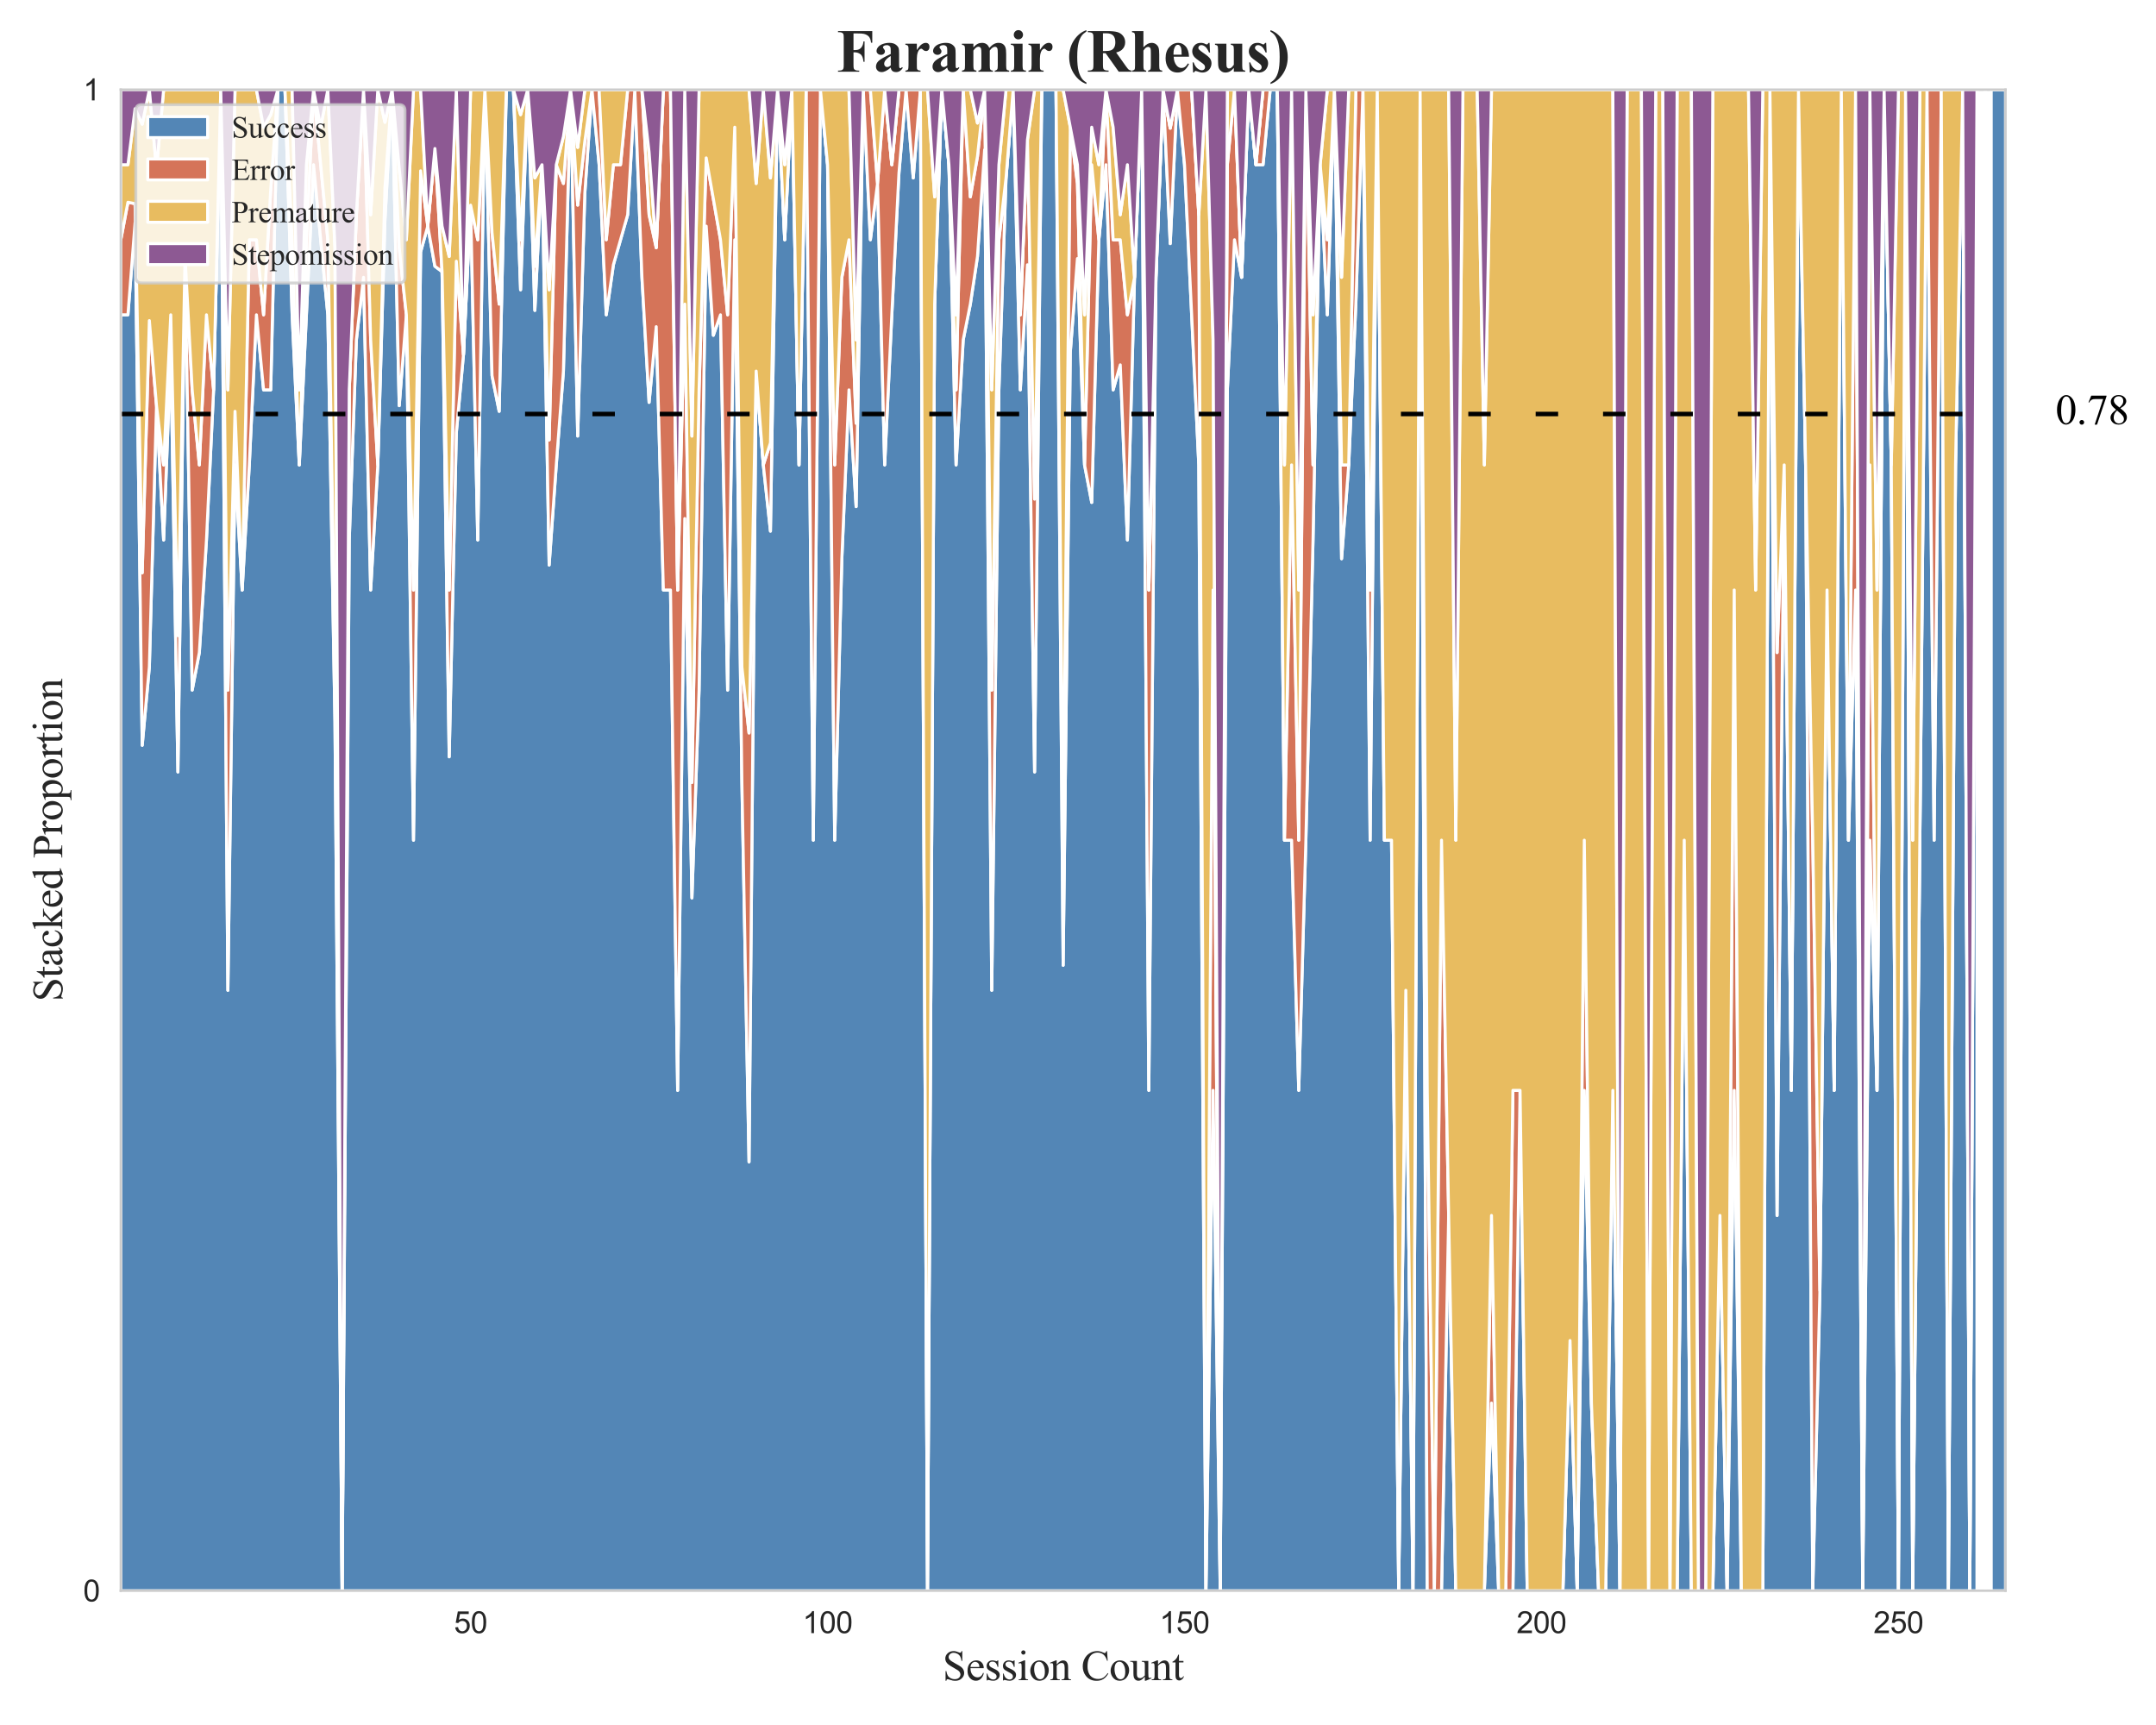 <?xml version="1.0" encoding="utf-8" standalone="no"?>
<!DOCTYPE svg PUBLIC "-//W3C//DTD SVG 1.1//EN"
  "http://www.w3.org/Graphics/SVG/1.1/DTD/svg11.dtd">
<svg xmlns:xlink="http://www.w3.org/1999/xlink" width="720pt" height="576pt" viewBox="0 0 720 576" xmlns="http://www.w3.org/2000/svg" version="1.1">
 <defs>
  <style type="text/css">*{stroke-linejoin: round; stroke-linecap: butt}</style>
 </defs>
 <g id="figure_1">
  <g id="patch_1">
   <path d="M 0 576 
L 720 576 
L 720 0 
L 0 0 
z
" style="fill: #ffffff"/>
  </g>
  <g id="axes_1">
   <g id="patch_2">
    <path d="M 40.34 531.16 
L 669.745 531.16 
L 669.745 29.94 
L 40.34 29.94 
z
" style="fill: #ffffff"/>
   </g>
   <g id="matplotlib.axis_1">
    <g id="xtick_1">
     <g id="line2d_1">
      <path d="M 157.161 531.16 
L 157.161 29.94 
" clip-path="url(#p50b079c5a0)" style="fill: none; stroke-dasharray: 2.96,1.28; stroke-dashoffset: 0; stroke: #cccccc; stroke-opacity: 0.5; stroke-width: 0.8"/>
     </g>
     <g id="text_1">
      <!-- 50 -->
      <g style="fill: #262626" transform="translate(151.6 545.318) scale(0.1 -0.1)">
       <defs>
        <path id="ArialMT-35" d="M 266 1200 
L 856 1250 
Q 922 819 1161 601 
Q 1400 384 1738 384 
Q 2144 384 2425 690 
Q 2706 997 2706 1503 
Q 2706 1984 2436 2262 
Q 2166 2541 1728 2541 
Q 1456 2541 1237 2417 
Q 1019 2294 894 2097 
L 366 2166 
L 809 4519 
L 3088 4519 
L 3088 3981 
L 1259 3981 
L 1013 2750 
Q 1425 3038 1878 3038 
Q 2478 3038 2890 2622 
Q 3303 2206 3303 1553 
Q 3303 931 2941 478 
Q 2500 -78 1738 -78 
Q 1113 -78 717 272 
Q 322 622 266 1200 
z
" transform="scale(0.016)"/>
        <path id="ArialMT-30" d="M 266 2259 
Q 266 3072 433 3567 
Q 600 4063 929 4331 
Q 1259 4600 1759 4600 
Q 2128 4600 2406 4451 
Q 2684 4303 2865 4023 
Q 3047 3744 3150 3342 
Q 3253 2941 3253 2259 
Q 3253 1453 3087 958 
Q 2922 463 2592 192 
Q 2263 -78 1759 -78 
Q 1097 -78 719 397 
Q 266 969 266 2259 
z
M 844 2259 
Q 844 1131 1108 757 
Q 1372 384 1759 384 
Q 2147 384 2411 759 
Q 2675 1134 2675 2259 
Q 2675 3391 2411 3762 
Q 2147 4134 1753 4134 
Q 1366 4134 1134 3806 
Q 844 3388 844 2259 
z
" transform="scale(0.016)"/>
       </defs>
       <use xlink:href="#ArialMT-35"/>
       <use xlink:href="#ArialMT-30" transform="translate(55.615 0)"/>
      </g>
     </g>
    </g>
    <g id="xtick_2">
     <g id="line2d_2">
      <path d="M 276.367 531.16 
L 276.367 29.94 
" clip-path="url(#p50b079c5a0)" style="fill: none; stroke-dasharray: 2.96,1.28; stroke-dashoffset: 0; stroke: #cccccc; stroke-opacity: 0.5; stroke-width: 0.8"/>
     </g>
     <g id="text_2">
      <!-- 100 -->
      <g style="fill: #262626" transform="translate(268.025 545.318) scale(0.1 -0.1)">
       <defs>
        <path id="ArialMT-31" d="M 2384 0 
L 1822 0 
L 1822 3584 
Q 1619 3391 1289 3197 
Q 959 3003 697 2906 
L 697 3450 
Q 1169 3672 1522 3987 
Q 1875 4303 2022 4600 
L 2384 4600 
L 2384 0 
z
" transform="scale(0.016)"/>
       </defs>
       <use xlink:href="#ArialMT-31"/>
       <use xlink:href="#ArialMT-30" transform="translate(55.615 0)"/>
       <use xlink:href="#ArialMT-30" transform="translate(111.23 0)"/>
      </g>
     </g>
    </g>
    <g id="xtick_3">
     <g id="line2d_3">
      <path d="M 395.572 531.16 
L 395.572 29.94 
" clip-path="url(#p50b079c5a0)" style="fill: none; stroke-dasharray: 2.96,1.28; stroke-dashoffset: 0; stroke: #cccccc; stroke-opacity: 0.5; stroke-width: 0.8"/>
     </g>
     <g id="text_3">
      <!-- 150 -->
      <g style="fill: #262626" transform="translate(387.231 545.318) scale(0.1 -0.1)">
       <use xlink:href="#ArialMT-31"/>
       <use xlink:href="#ArialMT-35" transform="translate(55.615 0)"/>
       <use xlink:href="#ArialMT-30" transform="translate(111.23 0)"/>
      </g>
     </g>
    </g>
    <g id="xtick_4">
     <g id="line2d_4">
      <path d="M 514.778 531.16 
L 514.778 29.94 
" clip-path="url(#p50b079c5a0)" style="fill: none; stroke-dasharray: 2.96,1.28; stroke-dashoffset: 0; stroke: #cccccc; stroke-opacity: 0.5; stroke-width: 0.8"/>
     </g>
     <g id="text_4">
      <!-- 200 -->
      <g style="fill: #262626" transform="translate(506.436 545.318) scale(0.1 -0.1)">
       <defs>
        <path id="ArialMT-32" d="M 3222 541 
L 3222 0 
L 194 0 
Q 188 203 259 391 
Q 375 700 629 1000 
Q 884 1300 1366 1694 
Q 2113 2306 2375 2664 
Q 2638 3022 2638 3341 
Q 2638 3675 2398 3904 
Q 2159 4134 1775 4134 
Q 1369 4134 1125 3890 
Q 881 3647 878 3216 
L 300 3275 
Q 359 3922 746 4261 
Q 1134 4600 1788 4600 
Q 2447 4600 2831 4234 
Q 3216 3869 3216 3328 
Q 3216 3053 3103 2787 
Q 2991 2522 2730 2228 
Q 2469 1934 1863 1422 
Q 1356 997 1212 845 
Q 1069 694 975 541 
L 3222 541 
z
" transform="scale(0.016)"/>
       </defs>
       <use xlink:href="#ArialMT-32"/>
       <use xlink:href="#ArialMT-30" transform="translate(55.615 0)"/>
       <use xlink:href="#ArialMT-30" transform="translate(111.23 0)"/>
      </g>
     </g>
    </g>
    <g id="xtick_5">
     <g id="line2d_5">
      <path d="M 633.983 531.16 
L 633.983 29.94 
" clip-path="url(#p50b079c5a0)" style="fill: none; stroke-dasharray: 2.96,1.28; stroke-dashoffset: 0; stroke: #cccccc; stroke-opacity: 0.5; stroke-width: 0.8"/>
     </g>
     <g id="text_5">
      <!-- 250 -->
      <g style="fill: #262626" transform="translate(625.642 545.318) scale(0.1 -0.1)">
       <use xlink:href="#ArialMT-32"/>
       <use xlink:href="#ArialMT-35" transform="translate(55.615 0)"/>
       <use xlink:href="#ArialMT-30" transform="translate(111.23 0)"/>
      </g>
     </g>
    </g>
    <g id="text_6">
     <!-- Session Count -->
     <g style="fill: #262626" transform="translate(314.785 561.027) scale(0.14 -0.14)">
      <defs>
       <path id="TimesNewRomanPSMT-53" d="M 2934 4334 
L 2934 2869 
L 2819 2869 
Q 2763 3291 2617 3541 
Q 2472 3791 2203 3937 
Q 1934 4084 1647 4084 
Q 1322 4084 1109 3886 
Q 897 3688 897 3434 
Q 897 3241 1031 3081 
Q 1225 2847 1953 2456 
Q 2547 2138 2764 1967 
Q 2981 1797 3098 1565 
Q 3216 1334 3216 1081 
Q 3216 600 2842 251 
Q 2469 -97 1881 -97 
Q 1697 -97 1534 -69 
Q 1438 -53 1133 45 
Q 828 144 747 144 
Q 669 144 623 97 
Q 578 50 556 -97 
L 441 -97 
L 441 1356 
L 556 1356 
Q 638 900 775 673 
Q 913 447 1195 297 
Q 1478 147 1816 147 
Q 2206 147 2432 353 
Q 2659 559 2659 841 
Q 2659 997 2573 1156 
Q 2488 1316 2306 1453 
Q 2184 1547 1640 1851 
Q 1097 2156 867 2337 
Q 638 2519 519 2737 
Q 400 2956 400 3219 
Q 400 3675 750 4004 
Q 1100 4334 1641 4334 
Q 1978 4334 2356 4169 
Q 2531 4091 2603 4091 
Q 2684 4091 2736 4139 
Q 2788 4188 2819 4334 
L 2934 4334 
z
" transform="scale(0.016)"/>
       <path id="TimesNewRomanPSMT-65" d="M 681 1784 
Q 678 1147 991 784 
Q 1303 422 1725 422 
Q 2006 422 2214 576 
Q 2422 731 2563 1106 
L 2659 1044 
Q 2594 616 2278 264 
Q 1963 -88 1488 -88 
Q 972 -88 605 314 
Q 238 716 238 1394 
Q 238 2128 614 2539 
Q 991 2950 1559 2950 
Q 2041 2950 2350 2633 
Q 2659 2316 2659 1784 
L 681 1784 
z
M 681 1966 
L 2006 1966 
Q 1991 2241 1941 2353 
Q 1863 2528 1708 2628 
Q 1553 2728 1384 2728 
Q 1125 2728 920 2526 
Q 716 2325 681 1966 
z
" transform="scale(0.016)"/>
       <path id="TimesNewRomanPSMT-73" d="M 2050 2947 
L 2050 1972 
L 1947 1972 
Q 1828 2431 1642 2597 
Q 1456 2763 1169 2763 
Q 950 2763 815 2647 
Q 681 2531 681 2391 
Q 681 2216 781 2091 
Q 878 1963 1175 1819 
L 1631 1597 
Q 2266 1288 2266 781 
Q 2266 391 1970 151 
Q 1675 -88 1309 -88 
Q 1047 -88 709 6 
Q 606 38 541 38 
Q 469 38 428 -44 
L 325 -44 
L 325 978 
L 428 978 
Q 516 541 762 319 
Q 1009 97 1316 97 
Q 1531 97 1667 223 
Q 1803 350 1803 528 
Q 1803 744 1651 891 
Q 1500 1038 1047 1263 
Q 594 1488 453 1669 
Q 313 1847 313 2119 
Q 313 2472 555 2709 
Q 797 2947 1181 2947 
Q 1350 2947 1591 2875 
Q 1750 2828 1803 2828 
Q 1853 2828 1881 2850 
Q 1909 2872 1947 2947 
L 2050 2947 
z
" transform="scale(0.016)"/>
       <path id="TimesNewRomanPSMT-69" d="M 928 4444 
Q 1059 4444 1151 4351 
Q 1244 4259 1244 4128 
Q 1244 3997 1151 3903 
Q 1059 3809 928 3809 
Q 797 3809 703 3903 
Q 609 3997 609 4128 
Q 609 4259 701 4351 
Q 794 4444 928 4444 
z
M 1188 2947 
L 1188 647 
Q 1188 378 1227 289 
Q 1266 200 1342 156 
Q 1419 113 1622 113 
L 1622 0 
L 231 0 
L 231 113 
Q 441 113 512 153 
Q 584 194 626 287 
Q 669 381 669 647 
L 669 1750 
Q 669 2216 641 2353 
Q 619 2453 572 2492 
Q 525 2531 444 2531 
Q 356 2531 231 2484 
L 188 2597 
L 1050 2947 
L 1188 2947 
z
" transform="scale(0.016)"/>
       <path id="TimesNewRomanPSMT-6f" d="M 1600 2947 
Q 2250 2947 2644 2453 
Q 2978 2031 2978 1484 
Q 2978 1100 2793 706 
Q 2609 313 2286 112 
Q 1963 -88 1566 -88 
Q 919 -88 538 428 
Q 216 863 216 1403 
Q 216 1797 411 2186 
Q 606 2575 925 2761 
Q 1244 2947 1600 2947 
z
M 1503 2744 
Q 1338 2744 1170 2645 
Q 1003 2547 900 2300 
Q 797 2053 797 1666 
Q 797 1041 1045 587 
Q 1294 134 1700 134 
Q 2003 134 2200 384 
Q 2397 634 2397 1244 
Q 2397 2006 2069 2444 
Q 1847 2744 1503 2744 
z
" transform="scale(0.016)"/>
       <path id="TimesNewRomanPSMT-6e" d="M 1034 2341 
Q 1538 2947 1994 2947 
Q 2228 2947 2397 2830 
Q 2566 2713 2666 2444 
Q 2734 2256 2734 1869 
L 2734 647 
Q 2734 375 2778 278 
Q 2813 200 2889 156 
Q 2966 113 3172 113 
L 3172 0 
L 1756 0 
L 1756 113 
L 1816 113 
Q 2016 113 2095 173 
Q 2175 234 2206 353 
Q 2219 400 2219 647 
L 2219 1819 
Q 2219 2209 2117 2386 
Q 2016 2563 1775 2563 
Q 1403 2563 1034 2156 
L 1034 647 
Q 1034 356 1069 288 
Q 1113 197 1189 155 
Q 1266 113 1500 113 
L 1500 0 
L 84 0 
L 84 113 
L 147 113 
Q 366 113 442 223 
Q 519 334 519 647 
L 519 1709 
Q 519 2225 495 2337 
Q 472 2450 423 2490 
Q 375 2531 294 2531 
Q 206 2531 84 2484 
L 38 2597 
L 900 2947 
L 1034 2947 
L 1034 2341 
z
" transform="scale(0.016)"/>
       <path id="TimesNewRomanPSMT-20" transform="scale(0.016)"/>
       <path id="TimesNewRomanPSMT-43" d="M 3853 4334 
L 3950 2894 
L 3853 2894 
Q 3659 3541 3300 3825 
Q 2941 4109 2438 4109 
Q 2016 4109 1675 3895 
Q 1334 3681 1139 3212 
Q 944 2744 944 2047 
Q 944 1472 1128 1050 
Q 1313 628 1683 403 
Q 2053 178 2528 178 
Q 2941 178 3256 354 
Q 3572 531 3950 1056 
L 4047 994 
Q 3728 428 3303 165 
Q 2878 -97 2294 -97 
Q 1241 -97 663 684 
Q 231 1266 231 2053 
Q 231 2688 515 3219 
Q 800 3750 1298 4042 
Q 1797 4334 2388 4334 
Q 2847 4334 3294 4109 
Q 3425 4041 3481 4041 
Q 3566 4041 3628 4100 
Q 3709 4184 3744 4334 
L 3853 4334 
z
" transform="scale(0.016)"/>
       <path id="TimesNewRomanPSMT-75" d="M 2709 2863 
L 2709 1128 
Q 2709 631 2732 520 
Q 2756 409 2807 365 
Q 2859 322 2928 322 
Q 3025 322 3147 375 
L 3191 266 
L 2334 -88 
L 2194 -88 
L 2194 519 
Q 1825 119 1631 15 
Q 1438 -88 1222 -88 
Q 981 -88 804 51 
Q 628 191 559 409 
Q 491 628 491 1028 
L 491 2306 
Q 491 2509 447 2587 
Q 403 2666 317 2708 
Q 231 2750 6 2747 
L 6 2863 
L 1009 2863 
L 1009 947 
Q 1009 547 1148 422 
Q 1288 297 1484 297 
Q 1619 297 1789 381 
Q 1959 466 2194 703 
L 2194 2325 
Q 2194 2569 2105 2655 
Q 2016 2741 1734 2747 
L 1734 2863 
L 2709 2863 
z
" transform="scale(0.016)"/>
       <path id="TimesNewRomanPSMT-74" d="M 1031 3803 
L 1031 2863 
L 1700 2863 
L 1700 2644 
L 1031 2644 
L 1031 788 
Q 1031 509 1111 412 
Q 1191 316 1316 316 
Q 1419 316 1516 380 
Q 1613 444 1666 569 
L 1788 569 
Q 1678 263 1478 108 
Q 1278 -47 1066 -47 
Q 922 -47 784 33 
Q 647 113 581 261 
Q 516 409 516 719 
L 516 2644 
L 63 2644 
L 63 2747 
Q 234 2816 414 2980 
Q 594 3144 734 3369 
Q 806 3488 934 3803 
L 1031 3803 
z
" transform="scale(0.016)"/>
      </defs>
      <use xlink:href="#TimesNewRomanPSMT-53"/>
      <use xlink:href="#TimesNewRomanPSMT-65" transform="translate(55.615 0)"/>
      <use xlink:href="#TimesNewRomanPSMT-73" transform="translate(100 0)"/>
      <use xlink:href="#TimesNewRomanPSMT-73" transform="translate(138.916 0)"/>
      <use xlink:href="#TimesNewRomanPSMT-69" transform="translate(177.832 0)"/>
      <use xlink:href="#TimesNewRomanPSMT-6f" transform="translate(205.615 0)"/>
      <use xlink:href="#TimesNewRomanPSMT-6e" transform="translate(255.615 0)"/>
      <use xlink:href="#TimesNewRomanPSMT-20" transform="translate(305.615 0)"/>
      <use xlink:href="#TimesNewRomanPSMT-43" transform="translate(330.615 0)"/>
      <use xlink:href="#TimesNewRomanPSMT-6f" transform="translate(397.314 0)"/>
      <use xlink:href="#TimesNewRomanPSMT-75" transform="translate(447.314 0)"/>
      <use xlink:href="#TimesNewRomanPSMT-6e" transform="translate(497.314 0)"/>
      <use xlink:href="#TimesNewRomanPSMT-74" transform="translate(547.314 0)"/>
     </g>
    </g>
   </g>
   <g id="matplotlib.axis_2">
    <g id="ytick_1">
     <g id="line2d_6">
      <path d="M 40.34 531.16 
L 669.745 531.16 
" clip-path="url(#p50b079c5a0)" style="fill: none; stroke-dasharray: 2.96,1.28; stroke-dashoffset: 0; stroke: #cccccc; stroke-opacity: 0.5; stroke-width: 0.8"/>
     </g>
     <g id="text_7">
      <!-- 0 -->
      <g style="fill: #262626" transform="translate(27.779 534.739) scale(0.1 -0.1)">
       <use xlink:href="#ArialMT-30"/>
      </g>
     </g>
    </g>
    <g id="ytick_2">
     <g id="line2d_7">
      <path d="M 40.34 29.94 
L 669.745 29.94 
" clip-path="url(#p50b079c5a0)" style="fill: none; stroke-dasharray: 2.96,1.28; stroke-dashoffset: 0; stroke: #cccccc; stroke-opacity: 0.5; stroke-width: 0.8"/>
     </g>
     <g id="text_8">
      <!-- 1 -->
      <g style="fill: #262626" transform="translate(27.779 33.519) scale(0.1 -0.1)">
       <use xlink:href="#ArialMT-31"/>
      </g>
     </g>
    </g>
    <g id="text_9">
     <!-- Stacked Proportion -->
     <g style="fill: #262626" transform="translate(20.784 334.403) rotate(-90) scale(0.14 -0.14)">
      <defs>
       <path id="TimesNewRomanPSMT-61" d="M 1822 413 
Q 1381 72 1269 19 
Q 1100 -59 909 -59 
Q 613 -59 420 144 
Q 228 347 228 678 
Q 228 888 322 1041 
Q 450 1253 767 1440 
Q 1084 1628 1822 1897 
L 1822 2009 
Q 1822 2438 1686 2597 
Q 1550 2756 1291 2756 
Q 1094 2756 978 2650 
Q 859 2544 859 2406 
L 866 2225 
Q 866 2081 792 2003 
Q 719 1925 600 1925 
Q 484 1925 411 2006 
Q 338 2088 338 2228 
Q 338 2497 613 2722 
Q 888 2947 1384 2947 
Q 1766 2947 2009 2819 
Q 2194 2722 2281 2516 
Q 2338 2381 2338 1966 
L 2338 994 
Q 2338 584 2353 492 
Q 2369 400 2405 369 
Q 2441 338 2488 338 
Q 2538 338 2575 359 
Q 2641 400 2828 588 
L 2828 413 
Q 2478 -56 2159 -56 
Q 2006 -56 1915 50 
Q 1825 156 1822 413 
z
M 1822 616 
L 1822 1706 
Q 1350 1519 1213 1441 
Q 966 1303 859 1153 
Q 753 1003 753 825 
Q 753 600 887 451 
Q 1022 303 1197 303 
Q 1434 303 1822 616 
z
" transform="scale(0.016)"/>
       <path id="TimesNewRomanPSMT-63" d="M 2631 1088 
Q 2516 522 2178 217 
Q 1841 -88 1431 -88 
Q 944 -88 581 321 
Q 219 731 219 1428 
Q 219 2103 620 2525 
Q 1022 2947 1584 2947 
Q 2006 2947 2278 2723 
Q 2550 2500 2550 2259 
Q 2550 2141 2473 2067 
Q 2397 1994 2259 1994 
Q 2075 1994 1981 2113 
Q 1928 2178 1911 2362 
Q 1894 2547 1784 2644 
Q 1675 2738 1481 2738 
Q 1169 2738 978 2506 
Q 725 2200 725 1697 
Q 725 1184 976 792 
Q 1228 400 1656 400 
Q 1963 400 2206 609 
Q 2378 753 2541 1131 
L 2631 1088 
z
" transform="scale(0.016)"/>
       <path id="TimesNewRomanPSMT-6b" d="M 1047 4444 
L 1047 1594 
L 1775 2259 
Q 2006 2472 2044 2528 
Q 2069 2566 2069 2603 
Q 2069 2666 2017 2711 
Q 1966 2756 1847 2763 
L 1847 2863 
L 3091 2863 
L 3091 2763 
Q 2834 2756 2664 2684 
Q 2494 2613 2291 2428 
L 1556 1750 
L 2291 822 
Q 2597 438 2703 334 
Q 2853 188 2966 144 
Q 3044 113 3238 113 
L 3238 0 
L 1847 0 
L 1847 113 
Q 1966 116 2008 148 
Q 2050 181 2050 241 
Q 2050 313 1925 472 
L 1047 1594 
L 1047 644 
Q 1047 366 1086 278 
Q 1125 191 1197 153 
Q 1269 116 1509 113 
L 1509 0 
L 53 0 
L 53 113 
Q 272 113 381 166 
Q 447 200 481 272 
Q 528 375 528 628 
L 528 3234 
Q 528 3731 506 3842 
Q 484 3953 434 3995 
Q 384 4038 303 4038 
Q 238 4038 106 3984 
L 53 4094 
L 903 4444 
L 1047 4444 
z
" transform="scale(0.016)"/>
       <path id="TimesNewRomanPSMT-64" d="M 2222 322 
Q 2013 103 1813 7 
Q 1613 -88 1381 -88 
Q 913 -88 563 304 
Q 213 697 213 1313 
Q 213 1928 600 2439 
Q 988 2950 1597 2950 
Q 1975 2950 2222 2709 
L 2222 3238 
Q 2222 3728 2198 3840 
Q 2175 3953 2125 3993 
Q 2075 4034 2000 4034 
Q 1919 4034 1784 3984 
L 1744 4094 
L 2597 4444 
L 2738 4444 
L 2738 1134 
Q 2738 631 2761 520 
Q 2784 409 2836 365 
Q 2888 322 2956 322 
Q 3041 322 3181 375 
L 3216 266 
L 2366 -88 
L 2222 -88 
L 2222 322 
z
M 2222 541 
L 2222 2016 
Q 2203 2228 2109 2403 
Q 2016 2578 1861 2667 
Q 1706 2756 1559 2756 
Q 1284 2756 1069 2509 
Q 784 2184 784 1559 
Q 784 928 1059 592 
Q 1334 256 1672 256 
Q 1956 256 2222 541 
z
" transform="scale(0.016)"/>
       <path id="TimesNewRomanPSMT-50" d="M 1313 1984 
L 1313 750 
Q 1313 350 1400 253 
Q 1519 116 1759 116 
L 1922 116 
L 1922 0 
L 106 0 
L 106 116 
L 266 116 
Q 534 116 650 291 
Q 713 388 713 750 
L 713 3488 
Q 713 3888 628 3984 
Q 506 4122 266 4122 
L 106 4122 
L 106 4238 
L 1659 4238 
Q 2228 4238 2556 4120 
Q 2884 4003 3109 3725 
Q 3334 3447 3334 3066 
Q 3334 2547 2992 2222 
Q 2650 1897 2025 1897 
Q 1872 1897 1694 1919 
Q 1516 1941 1313 1984 
z
M 1313 2163 
Q 1478 2131 1606 2115 
Q 1734 2100 1825 2100 
Q 2150 2100 2386 2351 
Q 2622 2603 2622 3003 
Q 2622 3278 2509 3514 
Q 2397 3750 2190 3867 
Q 1984 3984 1722 3984 
Q 1563 3984 1313 3925 
L 1313 2163 
z
" transform="scale(0.016)"/>
       <path id="TimesNewRomanPSMT-72" d="M 1038 2947 
L 1038 2303 
Q 1397 2947 1775 2947 
Q 1947 2947 2059 2842 
Q 2172 2738 2172 2600 
Q 2172 2478 2090 2393 
Q 2009 2309 1897 2309 
Q 1788 2309 1652 2417 
Q 1516 2525 1450 2525 
Q 1394 2525 1328 2463 
Q 1188 2334 1038 2041 
L 1038 669 
Q 1038 431 1097 309 
Q 1138 225 1241 169 
Q 1344 113 1538 113 
L 1538 0 
L 72 0 
L 72 113 
Q 291 113 397 181 
Q 475 231 506 341 
Q 522 394 522 644 
L 522 1753 
Q 522 2253 501 2348 
Q 481 2444 426 2487 
Q 372 2531 291 2531 
Q 194 2531 72 2484 
L 41 2597 
L 906 2947 
L 1038 2947 
z
" transform="scale(0.016)"/>
       <path id="TimesNewRomanPSMT-70" d="M -6 2578 
L 875 2934 
L 994 2934 
L 994 2266 
Q 1216 2644 1439 2795 
Q 1663 2947 1909 2947 
Q 2341 2947 2628 2609 
Q 2981 2197 2981 1534 
Q 2981 794 2556 309 
Q 2206 -88 1675 -88 
Q 1444 -88 1275 -22 
Q 1150 25 994 166 
L 994 -706 
Q 994 -1000 1030 -1079 
Q 1066 -1159 1155 -1206 
Q 1244 -1253 1478 -1253 
L 1478 -1369 
L -22 -1369 
L -22 -1253 
L 56 -1253 
Q 228 -1256 350 -1188 
Q 409 -1153 442 -1076 
Q 475 -1000 475 -688 
L 475 2019 
Q 475 2297 450 2372 
Q 425 2447 370 2484 
Q 316 2522 222 2522 
Q 147 2522 31 2478 
L -6 2578 
z
M 994 2081 
L 994 1013 
Q 994 666 1022 556 
Q 1066 375 1236 237 
Q 1406 100 1666 100 
Q 1978 100 2172 344 
Q 2425 663 2425 1241 
Q 2425 1897 2138 2250 
Q 1938 2494 1663 2494 
Q 1513 2494 1366 2419 
Q 1253 2363 994 2081 
z
" transform="scale(0.016)"/>
      </defs>
      <use xlink:href="#TimesNewRomanPSMT-53"/>
      <use xlink:href="#TimesNewRomanPSMT-74" transform="translate(55.615 0)"/>
      <use xlink:href="#TimesNewRomanPSMT-61" transform="translate(83.398 0)"/>
      <use xlink:href="#TimesNewRomanPSMT-63" transform="translate(127.783 0)"/>
      <use xlink:href="#TimesNewRomanPSMT-6b" transform="translate(172.168 0)"/>
      <use xlink:href="#TimesNewRomanPSMT-65" transform="translate(222.168 0)"/>
      <use xlink:href="#TimesNewRomanPSMT-64" transform="translate(266.553 0)"/>
      <use xlink:href="#TimesNewRomanPSMT-20" transform="translate(316.553 0)"/>
      <use xlink:href="#TimesNewRomanPSMT-50" transform="translate(341.553 0)"/>
      <use xlink:href="#TimesNewRomanPSMT-72" transform="translate(397.168 0)"/>
      <use xlink:href="#TimesNewRomanPSMT-6f" transform="translate(430.469 0)"/>
      <use xlink:href="#TimesNewRomanPSMT-70" transform="translate(480.469 0)"/>
      <use xlink:href="#TimesNewRomanPSMT-6f" transform="translate(530.469 0)"/>
      <use xlink:href="#TimesNewRomanPSMT-72" transform="translate(580.469 0)"/>
      <use xlink:href="#TimesNewRomanPSMT-74" transform="translate(613.77 0)"/>
      <use xlink:href="#TimesNewRomanPSMT-69" transform="translate(641.553 0)"/>
      <use xlink:href="#TimesNewRomanPSMT-6f" transform="translate(669.336 0)"/>
      <use xlink:href="#TimesNewRomanPSMT-6e" transform="translate(719.336 0)"/>
     </g>
    </g>
   </g>
   <g id="FillBetweenPolyCollection_1">
    <path d="M 40.34 105.123 
L 40.34 531.16 
L 42.724 531.16 
L 45.108 531.16 
L 47.492 531.16 
L 49.876 531.16 
L 52.261 531.16 
L 54.645 531.16 
L 57.029 531.16 
L 59.413 531.16 
L 61.797 531.16 
L 64.181 531.16 
L 66.565 531.16 
L 68.949 531.16 
L 71.333 531.16 
L 73.718 531.16 
L 76.102 531.16 
L 78.486 531.16 
L 80.87 531.16 
L 83.254 531.16 
L 85.638 531.16 
L 88.022 531.16 
L 90.406 531.16 
L 92.79 531.16 
L 95.174 531.16 
L 97.559 531.16 
L 99.943 531.16 
L 102.327 531.16 
L 104.711 531.16 
L 107.095 531.16 
L 109.479 531.16 
L 111.863 531.16 
L 114.247 531.16 
L 116.631 531.16 
L 119.016 531.16 
L 121.4 531.16 
L 123.784 531.16 
L 126.168 531.16 
L 128.552 531.16 
L 130.936 531.16 
L 133.32 531.16 
L 135.704 531.16 
L 138.088 531.16 
L 140.473 531.16 
L 142.857 531.16 
L 145.241 531.16 
L 147.625 531.16 
L 150.009 531.16 
L 152.393 531.16 
L 154.777 531.16 
L 157.161 531.16 
L 159.545 531.16 
L 161.93 531.16 
L 164.314 531.16 
L 166.698 531.16 
L 169.082 531.16 
L 171.466 531.16 
L 173.85 531.16 
L 176.234 531.16 
L 178.618 531.16 
L 181.002 531.16 
L 183.386 531.16 
L 185.771 531.16 
L 188.155 531.16 
L 190.539 531.16 
L 192.923 531.16 
L 195.307 531.16 
L 197.691 531.16 
L 200.075 531.16 
L 202.459 531.16 
L 204.843 531.16 
L 207.228 531.16 
L 209.612 531.16 
L 211.996 531.16 
L 214.38 531.16 
L 216.764 531.16 
L 219.148 531.16 
L 221.532 531.16 
L 223.916 531.16 
L 226.3 531.16 
L 228.685 531.16 
L 231.069 531.16 
L 233.453 531.16 
L 235.837 531.16 
L 238.221 531.16 
L 240.605 531.16 
L 242.989 531.16 
L 245.373 531.16 
L 247.757 531.16 
L 250.142 531.16 
L 252.526 531.16 
L 254.91 531.16 
L 257.294 531.16 
L 259.678 531.16 
L 262.062 531.16 
L 264.446 531.16 
L 266.83 531.16 
L 269.214 531.16 
L 271.598 531.16 
L 273.983 531.16 
L 276.367 531.16 
L 278.751 531.16 
L 281.135 531.16 
L 283.519 531.16 
L 285.903 531.16 
L 288.287 531.16 
L 290.671 531.16 
L 293.055 531.16 
L 295.44 531.16 
L 297.824 531.16 
L 300.208 531.16 
L 302.592 531.16 
L 304.976 531.16 
L 307.36 531.16 
L 309.744 531.16 
L 312.128 531.16 
L 314.512 531.16 
L 316.897 531.16 
L 319.281 531.16 
L 321.665 531.16 
L 324.049 531.16 
L 326.433 531.16 
L 328.817 531.16 
L 331.201 531.16 
L 333.585 531.16 
L 335.969 531.16 
L 338.354 531.16 
L 340.738 531.16 
L 343.122 531.16 
L 345.506 531.16 
L 347.89 531.16 
L 350.274 531.16 
L 352.658 531.16 
L 355.042 531.16 
L 357.426 531.16 
L 359.81 531.16 
L 362.195 531.16 
L 364.579 531.16 
L 366.963 531.16 
L 369.347 531.16 
L 371.731 531.16 
L 374.115 531.16 
L 376.499 531.16 
L 378.883 531.16 
L 381.267 531.16 
L 383.652 531.16 
L 386.036 531.16 
L 388.42 531.16 
L 390.804 531.16 
L 393.188 531.16 
L 395.572 531.16 
L 397.956 531.16 
L 400.34 531.16 
L 402.724 531.16 
L 405.109 531.16 
L 407.493 531.16 
L 409.877 531.16 
L 412.261 531.16 
L 414.645 531.16 
L 417.029 531.16 
L 419.413 531.16 
L 421.797 531.16 
L 424.181 531.16 
L 426.566 531.16 
L 428.95 531.16 
L 431.334 531.16 
L 433.718 531.16 
L 436.102 531.16 
L 438.486 531.16 
L 440.87 531.16 
L 443.254 531.16 
L 445.638 531.16 
L 448.022 531.16 
L 450.407 531.16 
L 452.791 531.16 
L 455.175 531.16 
L 457.559 531.16 
L 459.943 531.16 
L 462.327 531.16 
L 464.711 531.16 
L 467.095 531.16 
L 469.479 531.16 
L 471.864 531.16 
L 474.248 531.16 
L 476.632 531.16 
L 479.016 531.16 
L 481.4 531.16 
L 483.784 531.16 
L 486.168 531.16 
L 488.552 531.16 
L 490.936 531.16 
L 493.321 531.16 
L 495.705 531.16 
L 498.089 531.16 
L 500.473 531.16 
L 502.857 531.16 
L 505.241 531.16 
L 507.625 531.16 
L 510.009 531.16 
L 512.393 531.16 
L 514.778 531.16 
L 517.162 531.16 
L 519.546 531.16 
L 521.93 531.16 
L 524.314 531.16 
L 526.698 531.16 
L 529.082 531.16 
L 531.466 531.16 
L 533.85 531.16 
L 536.234 531.16 
L 538.619 531.16 
L 541.003 531.16 
L 543.387 531.16 
L 545.771 531.16 
L 548.155 531.16 
L 550.539 531.16 
L 552.923 531.16 
L 555.307 531.16 
L 557.691 531.16 
L 560.076 531.16 
L 562.46 531.16 
L 564.844 531.16 
L 567.228 531.16 
L 569.612 531.16 
L 571.996 531.16 
L 574.38 531.16 
L 576.764 531.16 
L 579.148 531.16 
L 581.533 531.16 
L 583.917 531.16 
L 586.301 531.16 
L 588.685 531.16 
L 591.069 531.16 
L 593.453 531.16 
L 595.837 531.16 
L 598.221 531.16 
L 600.605 531.16 
L 602.99 531.16 
L 605.374 531.16 
L 607.758 531.16 
L 610.142 531.16 
L 612.526 531.16 
L 614.91 531.16 
L 617.294 531.16 
L 619.678 531.16 
L 622.062 531.16 
L 624.446 531.16 
L 626.831 531.16 
L 629.215 531.16 
L 631.599 531.16 
L 633.983 531.16 
L 636.367 531.16 
L 638.751 531.16 
L 641.135 531.16 
L 643.519 531.16 
L 645.903 531.16 
L 648.288 531.16 
L 650.672 531.16 
L 653.056 531.16 
L 655.44 531.16 
L 657.824 531.16 
L 660.208 531.16 
L 660.208 29.94 
L 660.208 29.94 
L 657.824 531.16 
L 655.44 29.94 
L 653.056 155.245 
L 650.672 531.16 
L 648.288 29.94 
L 645.903 280.55 
L 643.519 29.94 
L 641.135 280.55 
L 638.751 531.16 
L 636.367 29.94 
L 633.983 531.16 
L 631.599 155.245 
L 629.215 29.94 
L 626.831 364.087 
L 624.446 280.55 
L 622.062 531.16 
L 619.678 197.013 
L 617.294 280.55 
L 614.91 29.94 
L 612.526 364.087 
L 610.142 197.013 
L 607.758 430.916 
L 605.374 531.16 
L 602.99 155.245 
L 600.605 29.94 
L 598.221 364.087 
L 595.837 155.245 
L 593.453 405.855 
L 591.069 29.94 
L 588.685 531.16 
L 586.301 531.16 
L 583.917 531.16 
L 581.533 531.16 
L 579.148 364.087 
L 576.764 531.16 
L 574.38 405.855 
L 571.996 531.16 
L 569.612 531.16 
L 567.228 531.16 
L 564.844 531.16 
L 562.46 280.55 
L 560.076 531.16 
L 557.691 531.16 
L 555.307 531.16 
L 552.923 531.16 
L 550.539 531.16 
L 548.155 531.16 
L 545.771 531.16 
L 543.387 531.16 
L 541.003 531.16 
L 538.619 364.087 
L 536.234 531.16 
L 533.85 531.16 
L 531.466 468.507 
L 529.082 364.087 
L 526.698 531.16 
L 524.314 447.623 
L 521.93 531.16 
L 519.546 531.16 
L 517.162 531.16 
L 514.778 531.16 
L 512.393 531.16 
L 510.009 531.16 
L 507.625 364.087 
L 505.241 531.16 
L 502.857 531.16 
L 500.473 531.16 
L 498.089 468.507 
L 495.705 531.16 
L 493.321 531.16 
L 490.936 531.16 
L 488.552 531.16 
L 486.168 531.16 
L 483.784 405.855 
L 481.4 531.16 
L 479.016 531.16 
L 476.632 531.16 
L 474.248 29.94 
L 471.864 531.16 
L 469.479 330.672 
L 467.095 531.16 
L 464.711 280.55 
L 462.327 280.55 
L 459.943 29.94 
L 457.559 280.55 
L 455.175 29.94 
L 452.791 101.543 
L 450.407 155.245 
L 448.022 186.571 
L 445.638 29.94 
L 443.254 105.123 
L 440.87 55.001 
L 438.486 180.306 
L 436.102 280.55 
L 433.718 364.087 
L 431.334 280.55 
L 428.95 280.55 
L 426.566 29.94 
L 424.181 29.94 
L 421.797 55.001 
L 419.413 55.001 
L 417.029 29.94 
L 414.645 92.593 
L 412.261 80.062 
L 409.877 130.184 
L 407.493 531.16 
L 405.109 364.087 
L 402.724 531.16 
L 400.34 155.245 
L 397.956 105.123 
L 395.572 55.001 
L 393.188 29.94 
L 390.804 81.347 
L 388.42 29.94 
L 386.036 92.593 
L 383.652 364.087 
L 381.267 29.94 
L 378.883 92.593 
L 376.499 180.306 
L 374.115 121.83 
L 371.731 130.184 
L 369.347 55.001 
L 366.963 80.062 
L 364.579 167.775 
L 362.195 155.245 
L 359.81 86.327 
L 357.426 117.653 
L 355.042 322.318 
L 352.658 29.94 
L 350.274 29.94 
L 347.89 29.94 
L 345.506 257.767 
L 343.122 88.416 
L 340.738 130.184 
L 338.354 29.94 
L 335.969 59.424 
L 333.585 130.184 
L 331.201 330.672 
L 328.817 49.989 
L 326.433 85.631 
L 324.049 101.543 
L 321.665 113.477 
L 319.281 155.245 
L 316.897 55.001 
L 314.512 29.94 
L 312.128 101.543 
L 309.744 531.16 
L 307.36 29.94 
L 304.976 59.424 
L 302.592 29.94 
L 300.208 57.786 
L 297.824 105.123 
L 295.44 155.245 
L 293.055 61.266 
L 290.671 80.062 
L 288.287 29.94 
L 285.903 169.168 
L 283.519 130.184 
L 281.135 186.571 
L 278.751 280.55 
L 276.367 55.001 
L 273.983 29.94 
L 271.598 280.55 
L 269.214 29.94 
L 266.83 155.245 
L 264.446 29.94 
L 262.062 80.062 
L 259.678 29.94 
L 257.294 177.358 
L 254.91 155.245 
L 252.526 123.919 
L 250.142 387.954 
L 247.757 261.272 
L 245.373 80.062 
L 242.989 230.428 
L 240.605 105.123 
L 238.221 111.958 
L 235.837 75.505 
L 233.453 230.428 
L 231.069 299.828 
L 228.685 173.146 
L 226.3 364.087 
L 223.916 197.013 
L 221.532 197.013 
L 219.148 109.08 
L 216.764 134.361 
L 214.38 92.593 
L 211.996 29.94 
L 209.612 71.708 
L 207.228 80.062 
L 204.843 88.416 
L 202.459 105.123 
L 200.075 55.001 
L 197.691 29.94 
L 195.307 64.507 
L 192.923 145.606 
L 190.539 29.94 
L 188.155 123.919 
L 185.771 155.245 
L 183.386 188.66 
L 181.002 55.001 
L 178.618 103.649 
L 176.234 29.94 
L 173.85 96.769 
L 171.466 29.94 
L 169.082 29.94 
L 166.698 137.344 
L 164.314 125.41 
L 161.93 29.94 
L 159.545 180.306 
L 157.161 68.495 
L 154.777 118.391 
L 152.393 144.505 
L 150.009 252.704 
L 147.625 90.694 
L 145.241 88.907 
L 142.857 75.505 
L 140.473 84.126 
L 138.088 280.55 
L 135.704 105.123 
L 133.32 135.46 
L 130.936 29.94 
L 128.552 73.524 
L 126.168 155.245 
L 123.784 197.013 
L 121.4 92.593 
L 119.016 113.477 
L 116.631 180.306 
L 114.247 531.16 
L 111.863 240.98 
L 109.479 105.123 
L 107.095 80.062 
L 104.711 55.001 
L 102.327 105.123 
L 99.943 155.245 
L 97.559 105.123 
L 95.174 29.94 
L 92.79 29.94 
L 90.406 130.184 
L 88.022 130.184 
L 85.638 105.123 
L 83.254 155.245 
L 80.87 197.013 
L 78.486 155.245 
L 76.102 330.672 
L 73.718 29.94 
L 71.333 130.184 
L 68.949 180.306 
L 66.565 217.898 
L 64.181 230.428 
L 61.797 85.631 
L 59.413 257.767 
L 57.029 117.653 
L 54.645 180.306 
L 52.261 135.46 
L 49.876 222.717 
L 47.492 248.864 
L 45.108 74.352 
L 42.724 105.123 
L 40.34 105.123 
z
" clip-path="url(#p50b079c5a0)" style="fill: #5386b6; stroke: #ffffff"/>
    <path d="M 664.976 29.94 
L 664.976 531.16 
L 667.36 531.16 
L 669.745 531.16 
L 669.745 29.94 
L 669.745 29.94 
L 667.36 29.94 
L 664.976 29.94 
z
" clip-path="url(#p50b079c5a0)" style="fill: #5386b6; stroke: #ffffff"/>
   </g>
   <g id="FillBetweenPolyCollection_2">
    <path d="M 40.34 80.062 
L 40.34 105.123 
L 42.724 105.123 
L 45.108 74.352 
L 47.492 248.864 
L 49.876 222.717 
L 52.261 135.46 
L 54.645 180.306 
L 57.029 117.653 
L 59.413 257.767 
L 61.797 85.631 
L 64.181 230.428 
L 66.565 217.898 
L 68.949 180.306 
L 71.333 130.184 
L 73.718 29.94 
L 76.102 330.672 
L 78.486 155.245 
L 80.87 197.013 
L 83.254 155.245 
L 85.638 105.123 
L 88.022 130.184 
L 90.406 130.184 
L 92.79 29.94 
L 95.174 29.94 
L 97.559 105.123 
L 99.943 155.245 
L 102.327 105.123 
L 104.711 55.001 
L 107.095 80.062 
L 109.479 105.123 
L 111.863 240.98 
L 114.247 531.16 
L 116.631 180.306 
L 119.016 113.477 
L 121.4 92.593 
L 123.784 197.013 
L 126.168 155.245 
L 128.552 73.524 
L 130.936 29.94 
L 133.32 135.46 
L 135.704 105.123 
L 138.088 280.55 
L 140.473 84.126 
L 142.857 75.505 
L 145.241 88.907 
L 147.625 90.694 
L 150.009 252.704 
L 152.393 144.505 
L 154.777 118.391 
L 157.161 68.495 
L 159.545 180.306 
L 161.93 29.94 
L 164.314 125.41 
L 166.698 137.344 
L 169.082 29.94 
L 171.466 29.94 
L 173.85 96.769 
L 176.234 29.94 
L 178.618 103.649 
L 181.002 55.001 
L 183.386 188.66 
L 185.771 155.245 
L 188.155 123.919 
L 190.539 29.94 
L 192.923 145.606 
L 195.307 64.507 
L 197.691 29.94 
L 200.075 55.001 
L 202.459 105.123 
L 204.843 88.416 
L 207.228 80.062 
L 209.612 71.708 
L 211.996 29.94 
L 214.38 92.593 
L 216.764 134.361 
L 219.148 109.08 
L 221.532 197.013 
L 223.916 197.013 
L 226.3 364.087 
L 228.685 173.146 
L 231.069 299.828 
L 233.453 230.428 
L 235.837 75.505 
L 238.221 111.958 
L 240.605 105.123 
L 242.989 230.428 
L 245.373 80.062 
L 247.757 261.272 
L 250.142 387.954 
L 252.526 123.919 
L 254.91 155.245 
L 257.294 177.358 
L 259.678 29.94 
L 262.062 80.062 
L 264.446 29.94 
L 266.83 155.245 
L 269.214 29.94 
L 271.598 280.55 
L 273.983 29.94 
L 276.367 55.001 
L 278.751 280.55 
L 281.135 186.571 
L 283.519 130.184 
L 285.903 169.168 
L 288.287 29.94 
L 290.671 80.062 
L 293.055 61.266 
L 295.44 155.245 
L 297.824 105.123 
L 300.208 57.786 
L 302.592 29.94 
L 304.976 59.424 
L 307.36 29.94 
L 309.744 531.16 
L 312.128 101.543 
L 314.512 29.94 
L 316.897 55.001 
L 319.281 155.245 
L 321.665 113.477 
L 324.049 101.543 
L 326.433 85.631 
L 328.817 49.989 
L 331.201 330.672 
L 333.585 130.184 
L 335.969 59.424 
L 338.354 29.94 
L 340.738 130.184 
L 343.122 88.416 
L 345.506 257.767 
L 347.89 29.94 
L 350.274 29.94 
L 352.658 29.94 
L 355.042 322.318 
L 357.426 117.653 
L 359.81 86.327 
L 362.195 155.245 
L 364.579 167.775 
L 366.963 80.062 
L 369.347 55.001 
L 371.731 130.184 
L 374.115 121.83 
L 376.499 180.306 
L 378.883 92.593 
L 381.267 29.94 
L 383.652 364.087 
L 386.036 92.593 
L 388.42 29.94 
L 390.804 81.347 
L 393.188 29.94 
L 395.572 55.001 
L 397.956 105.123 
L 400.34 155.245 
L 402.724 531.16 
L 405.109 364.087 
L 407.493 531.16 
L 409.877 130.184 
L 412.261 80.062 
L 414.645 92.593 
L 417.029 29.94 
L 419.413 55.001 
L 421.797 55.001 
L 424.181 29.94 
L 426.566 29.94 
L 428.95 280.55 
L 431.334 280.55 
L 433.718 364.087 
L 436.102 280.55 
L 438.486 180.306 
L 440.87 55.001 
L 443.254 105.123 
L 445.638 29.94 
L 448.022 186.571 
L 450.407 155.245 
L 452.791 101.543 
L 455.175 29.94 
L 457.559 280.55 
L 459.943 29.94 
L 462.327 280.55 
L 464.711 280.55 
L 467.095 531.16 
L 469.479 330.672 
L 471.864 531.16 
L 474.248 29.94 
L 476.632 531.16 
L 479.016 531.16 
L 481.4 531.16 
L 483.784 405.855 
L 486.168 531.16 
L 488.552 531.16 
L 490.936 531.16 
L 493.321 531.16 
L 495.705 531.16 
L 498.089 468.507 
L 500.473 531.16 
L 502.857 531.16 
L 505.241 531.16 
L 507.625 364.087 
L 510.009 531.16 
L 512.393 531.16 
L 514.778 531.16 
L 517.162 531.16 
L 519.546 531.16 
L 521.93 531.16 
L 524.314 447.623 
L 526.698 531.16 
L 529.082 364.087 
L 531.466 468.507 
L 533.85 531.16 
L 536.234 531.16 
L 538.619 364.087 
L 541.003 531.16 
L 543.387 531.16 
L 545.771 531.16 
L 548.155 531.16 
L 550.539 531.16 
L 552.923 531.16 
L 555.307 531.16 
L 557.691 531.16 
L 560.076 531.16 
L 562.46 280.55 
L 564.844 531.16 
L 567.228 531.16 
L 569.612 531.16 
L 571.996 531.16 
L 574.38 405.855 
L 576.764 531.16 
L 579.148 364.087 
L 581.533 531.16 
L 583.917 531.16 
L 586.301 531.16 
L 588.685 531.16 
L 591.069 29.94 
L 593.453 405.855 
L 595.837 155.245 
L 598.221 364.087 
L 600.605 29.94 
L 602.99 155.245 
L 605.374 531.16 
L 607.758 430.916 
L 610.142 197.013 
L 612.526 364.087 
L 614.91 29.94 
L 617.294 280.55 
L 619.678 197.013 
L 622.062 531.16 
L 624.446 280.55 
L 626.831 364.087 
L 629.215 29.94 
L 631.599 155.245 
L 633.983 531.16 
L 636.367 29.94 
L 638.751 531.16 
L 641.135 280.55 
L 643.519 29.94 
L 645.903 280.55 
L 648.288 29.94 
L 650.672 531.16 
L 653.056 155.245 
L 655.44 29.94 
L 657.824 531.16 
L 660.208 29.94 
L 660.208 29.94 
L 660.208 29.94 
L 657.824 531.16 
L 655.44 29.94 
L 653.056 155.245 
L 650.672 531.16 
L 648.288 29.94 
L 645.903 29.94 
L 643.519 29.94 
L 641.135 280.55 
L 638.751 531.16 
L 636.367 29.94 
L 633.983 531.16 
L 631.599 155.245 
L 629.215 29.94 
L 626.831 364.087 
L 624.446 155.245 
L 622.062 531.16 
L 619.678 29.94 
L 617.294 280.55 
L 614.91 29.94 
L 612.526 364.087 
L 610.142 197.013 
L 607.758 430.916 
L 605.374 280.55 
L 602.99 155.245 
L 600.605 29.94 
L 598.221 364.087 
L 595.837 155.245 
L 593.453 217.898 
L 591.069 29.94 
L 588.685 531.16 
L 586.301 531.16 
L 583.917 531.16 
L 581.533 531.16 
L 579.148 197.013 
L 576.764 531.16 
L 574.38 405.855 
L 571.996 531.16 
L 569.612 531.16 
L 567.228 531.16 
L 564.844 531.16 
L 562.46 280.55 
L 560.076 531.16 
L 557.691 531.16 
L 555.307 531.16 
L 552.923 531.16 
L 550.539 531.16 
L 548.155 531.16 
L 545.771 531.16 
L 543.387 531.16 
L 541.003 531.16 
L 538.619 364.087 
L 536.234 531.16 
L 533.85 531.16 
L 531.466 468.507 
L 529.082 280.55 
L 526.698 531.16 
L 524.314 447.623 
L 521.93 531.16 
L 519.546 531.16 
L 517.162 531.16 
L 514.778 531.16 
L 512.393 531.16 
L 510.009 531.16 
L 507.625 364.087 
L 505.241 364.087 
L 502.857 531.16 
L 500.473 531.16 
L 498.089 405.855 
L 495.705 531.16 
L 493.321 531.16 
L 490.936 531.16 
L 488.552 531.16 
L 486.168 531.16 
L 483.784 405.855 
L 481.4 280.55 
L 479.016 531.16 
L 476.632 364.087 
L 474.248 29.94 
L 471.864 531.16 
L 469.479 330.672 
L 467.095 531.16 
L 464.711 280.55 
L 462.327 280.55 
L 459.943 29.94 
L 457.559 197.013 
L 455.175 29.94 
L 452.791 29.94 
L 450.407 155.245 
L 448.022 155.245 
L 445.638 29.94 
L 443.254 80.062 
L 440.87 55.001 
L 438.486 155.245 
L 436.102 29.94 
L 433.718 280.55 
L 431.334 155.245 
L 428.95 280.55 
L 426.566 29.94 
L 424.181 29.94 
L 421.797 29.94 
L 419.413 55.001 
L 417.029 29.94 
L 414.645 92.593 
L 412.261 29.94 
L 409.877 55.001 
L 407.493 531.16 
L 405.109 197.013 
L 402.724 531.16 
L 400.34 71.708 
L 397.956 29.94 
L 395.572 29.94 
L 393.188 29.94 
L 390.804 42.792 
L 388.42 29.94 
L 386.036 92.593 
L 383.652 197.013 
L 381.267 29.94 
L 378.883 92.593 
L 376.499 105.123 
L 374.115 80.062 
L 371.731 80.062 
L 369.347 29.94 
L 366.963 80.062 
L 364.579 55.001 
L 362.195 155.245 
L 359.81 61.266 
L 357.426 42.471 
L 355.042 280.55 
L 352.658 29.94 
L 350.274 29.94 
L 347.89 29.94 
L 345.506 166.636 
L 343.122 46.647 
L 340.738 105.123 
L 338.354 29.94 
L 335.969 59.424 
L 333.585 80.062 
L 331.201 230.428 
L 328.817 29.94 
L 326.433 52.216 
L 324.049 65.741 
L 321.665 29.94 
L 319.281 130.184 
L 316.897 55.001 
L 314.512 29.94 
L 312.128 101.543 
L 309.744 531.16 
L 307.36 29.94 
L 304.976 29.94 
L 302.592 29.94 
L 300.208 29.94 
L 297.824 55.001 
L 295.44 29.94 
L 293.055 61.266 
L 290.671 29.94 
L 288.287 29.94 
L 285.903 141.322 
L 283.519 80.062 
L 281.135 92.593 
L 278.751 155.245 
L 276.367 55.001 
L 273.983 29.94 
L 271.598 29.94 
L 269.214 29.94 
L 266.83 155.245 
L 264.446 29.94 
L 262.062 80.062 
L 259.678 29.94 
L 257.294 147.874 
L 254.91 155.245 
L 252.526 123.919 
L 250.142 244.749 
L 247.757 222.717 
L 245.373 42.471 
L 242.989 105.123 
L 240.605 80.062 
L 238.221 66.392 
L 235.837 52.723 
L 233.453 130.184 
L 231.069 261.272 
L 228.685 101.543 
L 226.3 197.013 
L 223.916 29.94 
L 221.532 29.94 
L 219.148 82.7 
L 216.764 71.708 
L 214.38 29.94 
L 211.996 29.94 
L 209.612 29.94 
L 207.228 55.001 
L 204.843 55.001 
L 202.459 80.062 
L 200.075 29.94 
L 197.691 29.94 
L 195.307 47.223 
L 192.923 68.495 
L 190.539 29.94 
L 188.155 61.266 
L 185.771 55.001 
L 183.386 146.891 
L 181.002 55.001 
L 178.618 88.907 
L 176.234 29.94 
L 173.85 80.062 
L 171.466 29.94 
L 169.082 29.94 
L 166.698 101.543 
L 164.314 77.675 
L 161.93 29.94 
L 159.545 80.062 
L 157.161 68.495 
L 154.777 118.391 
L 152.393 87.222 
L 150.009 197.013 
L 147.625 90.694 
L 145.241 49.596 
L 142.857 75.505 
L 140.473 57.033 
L 138.088 197.013 
L 135.704 105.123 
L 133.32 82.7 
L 130.936 29.94 
L 128.552 62.628 
L 126.168 155.245 
L 123.784 113.477 
L 121.4 29.94 
L 119.016 71.708 
L 116.631 130.184 
L 114.247 531.16 
L 111.863 214.6 
L 109.479 80.062 
L 107.095 55.001 
L 104.711 29.94 
L 102.327 80.062 
L 99.943 155.245 
L 97.559 80.062 
L 95.174 29.94 
L 92.79 29.94 
L 90.406 63.355 
L 88.022 105.123 
L 85.638 80.062 
L 83.254 80.062 
L 80.87 197.013 
L 78.486 137.344 
L 76.102 230.428 
L 73.718 29.94 
L 71.333 130.184 
L 68.949 105.123 
L 66.565 155.245 
L 64.181 130.184 
L 61.797 85.631 
L 59.413 212.202 
L 57.029 105.123 
L 54.645 155.245 
L 52.261 135.46 
L 49.876 107.051 
L 47.492 191.252 
L 45.108 68.007 
L 42.724 67.531 
L 40.34 80.062 
z
" clip-path="url(#p50b079c5a0)" style="fill: #d57459; stroke: #ffffff"/>
    <path d="M 664.976 29.94 
L 664.976 29.94 
L 667.36 29.94 
L 669.745 29.94 
L 669.745 29.94 
L 669.745 29.94 
L 667.36 29.94 
L 664.976 29.94 
z
" clip-path="url(#p50b079c5a0)" style="fill: #d57459; stroke: #ffffff"/>
   </g>
   <g id="FillBetweenPolyCollection_3">
    <path d="M 40.34 55.001 
L 40.34 80.062 
L 42.724 67.531 
L 45.108 68.007 
L 47.492 191.252 
L 49.876 107.051 
L 52.261 135.46 
L 54.645 155.245 
L 57.029 105.123 
L 59.413 212.202 
L 61.797 85.631 
L 64.181 130.184 
L 66.565 155.245 
L 68.949 105.123 
L 71.333 130.184 
L 73.718 29.94 
L 76.102 230.428 
L 78.486 137.344 
L 80.87 197.013 
L 83.254 80.062 
L 85.638 80.062 
L 88.022 105.123 
L 90.406 63.355 
L 92.79 29.94 
L 95.174 29.94 
L 97.559 80.062 
L 99.943 155.245 
L 102.327 80.062 
L 104.711 29.94 
L 107.095 55.001 
L 109.479 80.062 
L 111.863 214.6 
L 114.247 531.16 
L 116.631 130.184 
L 119.016 71.708 
L 121.4 29.94 
L 123.784 113.477 
L 126.168 155.245 
L 128.552 62.628 
L 130.936 29.94 
L 133.32 82.7 
L 135.704 105.123 
L 138.088 197.013 
L 140.473 57.033 
L 142.857 75.505 
L 145.241 49.596 
L 147.625 90.694 
L 150.009 197.013 
L 152.393 87.222 
L 154.777 118.391 
L 157.161 68.495 
L 159.545 80.062 
L 161.93 29.94 
L 164.314 77.675 
L 166.698 101.543 
L 169.082 29.94 
L 171.466 29.94 
L 173.85 80.062 
L 176.234 29.94 
L 178.618 88.907 
L 181.002 55.001 
L 183.386 146.891 
L 185.771 55.001 
L 188.155 61.266 
L 190.539 29.94 
L 192.923 68.495 
L 195.307 47.223 
L 197.691 29.94 
L 200.075 29.94 
L 202.459 80.062 
L 204.843 55.001 
L 207.228 55.001 
L 209.612 29.94 
L 211.996 29.94 
L 214.38 29.94 
L 216.764 71.708 
L 219.148 82.7 
L 221.532 29.94 
L 223.916 29.94 
L 226.3 197.013 
L 228.685 101.543 
L 231.069 261.272 
L 233.453 130.184 
L 235.837 52.723 
L 238.221 66.392 
L 240.605 80.062 
L 242.989 105.123 
L 245.373 42.471 
L 247.757 222.717 
L 250.142 244.749 
L 252.526 123.919 
L 254.91 155.245 
L 257.294 147.874 
L 259.678 29.94 
L 262.062 80.062 
L 264.446 29.94 
L 266.83 155.245 
L 269.214 29.94 
L 271.598 29.94 
L 273.983 29.94 
L 276.367 55.001 
L 278.751 155.245 
L 281.135 92.593 
L 283.519 80.062 
L 285.903 141.322 
L 288.287 29.94 
L 290.671 29.94 
L 293.055 61.266 
L 295.44 29.94 
L 297.824 55.001 
L 300.208 29.94 
L 302.592 29.94 
L 304.976 29.94 
L 307.36 29.94 
L 309.744 531.16 
L 312.128 101.543 
L 314.512 29.94 
L 316.897 55.001 
L 319.281 130.184 
L 321.665 29.94 
L 324.049 65.741 
L 326.433 52.216 
L 328.817 29.94 
L 331.201 230.428 
L 333.585 80.062 
L 335.969 59.424 
L 338.354 29.94 
L 340.738 105.123 
L 343.122 46.647 
L 345.506 166.636 
L 347.89 29.94 
L 350.274 29.94 
L 352.658 29.94 
L 355.042 280.55 
L 357.426 42.471 
L 359.81 61.266 
L 362.195 155.245 
L 364.579 55.001 
L 366.963 80.062 
L 369.347 29.94 
L 371.731 80.062 
L 374.115 80.062 
L 376.499 105.123 
L 378.883 92.593 
L 381.267 29.94 
L 383.652 197.013 
L 386.036 92.593 
L 388.42 29.94 
L 390.804 42.792 
L 393.188 29.94 
L 395.572 29.94 
L 397.956 29.94 
L 400.34 71.708 
L 402.724 531.16 
L 405.109 197.013 
L 407.493 531.16 
L 409.877 55.001 
L 412.261 29.94 
L 414.645 92.593 
L 417.029 29.94 
L 419.413 55.001 
L 421.797 29.94 
L 424.181 29.94 
L 426.566 29.94 
L 428.95 280.55 
L 431.334 155.245 
L 433.718 280.55 
L 436.102 29.94 
L 438.486 155.245 
L 440.87 55.001 
L 443.254 80.062 
L 445.638 29.94 
L 448.022 155.245 
L 450.407 155.245 
L 452.791 29.94 
L 455.175 29.94 
L 457.559 197.013 
L 459.943 29.94 
L 462.327 280.55 
L 464.711 280.55 
L 467.095 531.16 
L 469.479 330.672 
L 471.864 531.16 
L 474.248 29.94 
L 476.632 364.087 
L 479.016 531.16 
L 481.4 280.55 
L 483.784 405.855 
L 486.168 531.16 
L 488.552 531.16 
L 490.936 531.16 
L 493.321 531.16 
L 495.705 531.16 
L 498.089 405.855 
L 500.473 531.16 
L 502.857 531.16 
L 505.241 364.087 
L 507.625 364.087 
L 510.009 531.16 
L 512.393 531.16 
L 514.778 531.16 
L 517.162 531.16 
L 519.546 531.16 
L 521.93 531.16 
L 524.314 447.623 
L 526.698 531.16 
L 529.082 280.55 
L 531.466 468.507 
L 533.85 531.16 
L 536.234 531.16 
L 538.619 364.087 
L 541.003 531.16 
L 543.387 531.16 
L 545.771 531.16 
L 548.155 531.16 
L 550.539 531.16 
L 552.923 531.16 
L 555.307 531.16 
L 557.691 531.16 
L 560.076 531.16 
L 562.46 280.55 
L 564.844 531.16 
L 567.228 531.16 
L 569.612 531.16 
L 571.996 531.16 
L 574.38 405.855 
L 576.764 531.16 
L 579.148 197.013 
L 581.533 531.16 
L 583.917 531.16 
L 586.301 531.16 
L 588.685 531.16 
L 591.069 29.94 
L 593.453 217.898 
L 595.837 155.245 
L 598.221 364.087 
L 600.605 29.94 
L 602.99 155.245 
L 605.374 280.55 
L 607.758 430.916 
L 610.142 197.013 
L 612.526 364.087 
L 614.91 29.94 
L 617.294 280.55 
L 619.678 29.94 
L 622.062 531.16 
L 624.446 155.245 
L 626.831 364.087 
L 629.215 29.94 
L 631.599 155.245 
L 633.983 531.16 
L 636.367 29.94 
L 638.751 531.16 
L 641.135 280.55 
L 643.519 29.94 
L 645.903 29.94 
L 648.288 29.94 
L 650.672 531.16 
L 653.056 155.245 
L 655.44 29.94 
L 657.824 531.16 
L 660.208 29.94 
L 660.208 29.94 
L 660.208 29.94 
L 657.824 531.16 
L 655.44 29.94 
L 653.056 29.94 
L 650.672 29.94 
L 648.288 29.94 
L 645.903 29.94 
L 643.519 29.94 
L 641.135 29.94 
L 638.751 280.55 
L 636.367 29.94 
L 633.983 29.94 
L 631.599 155.245 
L 629.215 29.94 
L 626.831 197.013 
L 624.446 29.94 
L 622.062 531.16 
L 619.678 29.94 
L 617.294 29.94 
L 614.91 29.94 
L 612.526 29.94 
L 610.142 29.94 
L 607.758 29.94 
L 605.374 29.94 
L 602.99 29.94 
L 600.605 29.94 
L 598.221 29.94 
L 595.837 29.94 
L 593.453 29.94 
L 591.069 29.94 
L 588.685 29.94 
L 586.301 197.013 
L 583.917 29.94 
L 581.533 29.94 
L 579.148 29.94 
L 576.764 29.94 
L 574.38 29.94 
L 571.996 29.94 
L 569.612 531.16 
L 567.228 531.16 
L 564.844 29.94 
L 562.46 29.94 
L 560.076 29.94 
L 557.691 531.16 
L 555.307 29.94 
L 552.923 29.94 
L 550.539 531.16 
L 548.155 29.94 
L 545.771 29.94 
L 543.387 29.94 
L 541.003 531.16 
L 538.619 29.94 
L 536.234 29.94 
L 533.85 29.94 
L 531.466 29.94 
L 529.082 29.94 
L 526.698 29.94 
L 524.314 29.94 
L 521.93 29.94 
L 519.546 29.94 
L 517.162 29.94 
L 514.778 29.94 
L 512.393 29.94 
L 510.009 29.94 
L 507.625 29.94 
L 505.241 29.94 
L 502.857 29.94 
L 500.473 29.94 
L 498.089 29.94 
L 495.705 155.245 
L 493.321 29.94 
L 490.936 29.94 
L 488.552 29.94 
L 486.168 280.55 
L 483.784 29.94 
L 481.4 29.94 
L 479.016 29.94 
L 476.632 29.94 
L 474.248 29.94 
L 471.864 29.94 
L 469.479 29.94 
L 467.095 29.94 
L 464.711 29.94 
L 462.327 29.94 
L 459.943 29.94 
L 457.559 29.94 
L 455.175 29.94 
L 452.791 29.94 
L 450.407 29.94 
L 448.022 92.593 
L 445.638 29.94 
L 443.254 29.94 
L 440.87 55.001 
L 438.486 105.123 
L 436.102 29.94 
L 433.718 197.013 
L 431.334 29.94 
L 428.95 155.245 
L 426.566 29.94 
L 424.181 29.94 
L 421.797 29.94 
L 419.413 55.001 
L 417.029 29.94 
L 414.645 92.593 
L 412.261 29.94 
L 409.877 29.94 
L 407.493 531.16 
L 405.109 113.477 
L 402.724 29.94 
L 400.34 71.708 
L 397.956 29.94 
L 395.572 29.94 
L 393.188 29.94 
L 390.804 42.792 
L 388.42 29.94 
L 386.036 92.593 
L 383.652 197.013 
L 381.267 29.94 
L 378.883 92.593 
L 376.499 55.001 
L 374.115 71.708 
L 371.731 42.471 
L 369.347 29.94 
L 366.963 55.001 
L 364.579 42.471 
L 362.195 105.123 
L 359.81 55.001 
L 357.426 42.471 
L 355.042 29.94 
L 352.658 29.94 
L 350.274 29.94 
L 347.89 29.94 
L 345.506 29.94 
L 343.122 46.647 
L 340.738 105.123 
L 338.354 29.94 
L 335.969 29.94 
L 333.585 55.001 
L 331.201 130.184 
L 328.817 29.94 
L 326.433 41.078 
L 324.049 29.94 
L 321.665 29.94 
L 319.281 105.123 
L 316.897 55.001 
L 314.512 29.94 
L 312.128 65.741 
L 309.744 29.94 
L 307.36 29.94 
L 304.976 29.94 
L 302.592 29.94 
L 300.208 29.94 
L 297.824 55.001 
L 295.44 29.94 
L 293.055 29.94 
L 290.671 29.94 
L 288.287 29.94 
L 285.903 113.477 
L 283.519 29.94 
L 281.135 29.94 
L 278.751 29.94 
L 276.367 29.94 
L 273.983 29.94 
L 271.598 29.94 
L 269.214 29.94 
L 266.83 29.94 
L 264.446 29.94 
L 262.062 55.001 
L 259.678 29.94 
L 257.294 59.424 
L 254.91 29.94 
L 252.526 61.266 
L 250.142 29.94 
L 247.757 29.94 
L 245.373 29.94 
L 242.989 29.94 
L 240.605 29.94 
L 238.221 29.94 
L 235.837 29.94 
L 233.453 29.94 
L 231.069 145.606 
L 228.685 29.94 
L 226.3 197.013 
L 223.916 29.94 
L 221.532 29.94 
L 219.148 82.7 
L 216.764 50.824 
L 214.38 29.94 
L 211.996 29.94 
L 209.612 29.94 
L 207.228 29.94 
L 204.843 29.94 
L 202.459 29.94 
L 200.075 29.94 
L 197.691 29.94 
L 195.307 29.94 
L 192.923 49.218 
L 190.539 29.94 
L 188.155 45.603 
L 185.771 55.001 
L 183.386 96.769 
L 181.002 55.001 
L 178.618 59.424 
L 176.234 29.94 
L 173.85 38.294 
L 171.466 29.94 
L 169.082 29.94 
L 166.698 29.94 
L 164.314 29.94 
L 161.93 29.94 
L 159.545 29.94 
L 157.161 29.94 
L 154.777 118.391 
L 152.393 29.94 
L 150.009 85.631 
L 147.625 75.505 
L 145.241 49.596 
L 142.857 75.505 
L 140.473 29.94 
L 138.088 29.94 
L 135.704 80.062 
L 133.32 56.32 
L 130.936 29.94 
L 128.552 40.836 
L 126.168 29.94 
L 123.784 71.708 
L 121.4 29.94 
L 119.016 71.708 
L 116.631 130.184 
L 114.247 531.16 
L 111.863 82.7 
L 109.479 29.94 
L 107.095 42.471 
L 104.711 29.94 
L 102.327 55.001 
L 99.943 130.184 
L 97.559 29.94 
L 95.174 29.94 
L 92.79 29.94 
L 90.406 38.294 
L 88.022 42.471 
L 85.638 29.94 
L 83.254 29.94 
L 80.87 29.94 
L 78.486 29.94 
L 76.102 130.184 
L 73.718 29.94 
L 71.333 29.94 
L 68.949 29.94 
L 66.565 29.94 
L 64.181 29.94 
L 61.797 29.94 
L 59.413 29.94 
L 57.029 29.94 
L 54.645 29.94 
L 52.261 56.32 
L 49.876 29.94 
L 47.492 41.462 
L 45.108 36.285 
L 42.724 55.001 
L 40.34 55.001 
z
" clip-path="url(#p50b079c5a0)" style="fill: #e8bc60; stroke: #ffffff"/>
    <path d="M 664.976 29.94 
L 664.976 29.94 
L 667.36 29.94 
L 669.745 29.94 
L 669.745 29.94 
L 669.745 29.94 
L 667.36 29.94 
L 664.976 29.94 
z
" clip-path="url(#p50b079c5a0)" style="fill: #e8bc60; stroke: #ffffff"/>
   </g>
   <g id="FillBetweenPolyCollection_4">
    <path d="M 40.34 29.94 
L 40.34 55.001 
L 42.724 55.001 
L 45.108 36.285 
L 47.492 41.462 
L 49.876 29.94 
L 52.261 56.32 
L 54.645 29.94 
L 57.029 29.94 
L 59.413 29.94 
L 61.797 29.94 
L 64.181 29.94 
L 66.565 29.94 
L 68.949 29.94 
L 71.333 29.94 
L 73.718 29.94 
L 76.102 130.184 
L 78.486 29.94 
L 80.87 29.94 
L 83.254 29.94 
L 85.638 29.94 
L 88.022 42.471 
L 90.406 38.294 
L 92.79 29.94 
L 95.174 29.94 
L 97.559 29.94 
L 99.943 130.184 
L 102.327 55.001 
L 104.711 29.94 
L 107.095 42.471 
L 109.479 29.94 
L 111.863 82.7 
L 114.247 531.16 
L 116.631 130.184 
L 119.016 71.708 
L 121.4 29.94 
L 123.784 71.708 
L 126.168 29.94 
L 128.552 40.836 
L 130.936 29.94 
L 133.32 56.32 
L 135.704 80.062 
L 138.088 29.94 
L 140.473 29.94 
L 142.857 75.505 
L 145.241 49.596 
L 147.625 75.505 
L 150.009 85.631 
L 152.393 29.94 
L 154.777 118.391 
L 157.161 29.94 
L 159.545 29.94 
L 161.93 29.94 
L 164.314 29.94 
L 166.698 29.94 
L 169.082 29.94 
L 171.466 29.94 
L 173.85 38.294 
L 176.234 29.94 
L 178.618 59.424 
L 181.002 55.001 
L 183.386 96.769 
L 185.771 55.001 
L 188.155 45.603 
L 190.539 29.94 
L 192.923 49.218 
L 195.307 29.94 
L 197.691 29.94 
L 200.075 29.94 
L 202.459 29.94 
L 204.843 29.94 
L 207.228 29.94 
L 209.612 29.94 
L 211.996 29.94 
L 214.38 29.94 
L 216.764 50.824 
L 219.148 82.7 
L 221.532 29.94 
L 223.916 29.94 
L 226.3 197.013 
L 228.685 29.94 
L 231.069 145.606 
L 233.453 29.94 
L 235.837 29.94 
L 238.221 29.94 
L 240.605 29.94 
L 242.989 29.94 
L 245.373 29.94 
L 247.757 29.94 
L 250.142 29.94 
L 252.526 61.266 
L 254.91 29.94 
L 257.294 59.424 
L 259.678 29.94 
L 262.062 55.001 
L 264.446 29.94 
L 266.83 29.94 
L 269.214 29.94 
L 271.598 29.94 
L 273.983 29.94 
L 276.367 29.94 
L 278.751 29.94 
L 281.135 29.94 
L 283.519 29.94 
L 285.903 113.477 
L 288.287 29.94 
L 290.671 29.94 
L 293.055 29.94 
L 295.44 29.94 
L 297.824 55.001 
L 300.208 29.94 
L 302.592 29.94 
L 304.976 29.94 
L 307.36 29.94 
L 309.744 29.94 
L 312.128 65.741 
L 314.512 29.94 
L 316.897 55.001 
L 319.281 105.123 
L 321.665 29.94 
L 324.049 29.94 
L 326.433 41.078 
L 328.817 29.94 
L 331.201 130.184 
L 333.585 55.001 
L 335.969 29.94 
L 338.354 29.94 
L 340.738 105.123 
L 343.122 46.647 
L 345.506 29.94 
L 347.89 29.94 
L 350.274 29.94 
L 352.658 29.94 
L 355.042 29.94 
L 357.426 42.471 
L 359.81 55.001 
L 362.195 105.123 
L 364.579 42.471 
L 366.963 55.001 
L 369.347 29.94 
L 371.731 42.471 
L 374.115 71.708 
L 376.499 55.001 
L 378.883 92.593 
L 381.267 29.94 
L 383.652 197.013 
L 386.036 92.593 
L 388.42 29.94 
L 390.804 42.792 
L 393.188 29.94 
L 395.572 29.94 
L 397.956 29.94 
L 400.34 71.708 
L 402.724 29.94 
L 405.109 113.477 
L 407.493 531.16 
L 409.877 29.94 
L 412.261 29.94 
L 414.645 92.593 
L 417.029 29.94 
L 419.413 55.001 
L 421.797 29.94 
L 424.181 29.94 
L 426.566 29.94 
L 428.95 155.245 
L 431.334 29.94 
L 433.718 197.013 
L 436.102 29.94 
L 438.486 105.123 
L 440.87 55.001 
L 443.254 29.94 
L 445.638 29.94 
L 448.022 92.593 
L 450.407 29.94 
L 452.791 29.94 
L 455.175 29.94 
L 457.559 29.94 
L 459.943 29.94 
L 462.327 29.94 
L 464.711 29.94 
L 467.095 29.94 
L 469.479 29.94 
L 471.864 29.94 
L 474.248 29.94 
L 476.632 29.94 
L 479.016 29.94 
L 481.4 29.94 
L 483.784 29.94 
L 486.168 280.55 
L 488.552 29.94 
L 490.936 29.94 
L 493.321 29.94 
L 495.705 155.245 
L 498.089 29.94 
L 500.473 29.94 
L 502.857 29.94 
L 505.241 29.94 
L 507.625 29.94 
L 510.009 29.94 
L 512.393 29.94 
L 514.778 29.94 
L 517.162 29.94 
L 519.546 29.94 
L 521.93 29.94 
L 524.314 29.94 
L 526.698 29.94 
L 529.082 29.94 
L 531.466 29.94 
L 533.85 29.94 
L 536.234 29.94 
L 538.619 29.94 
L 541.003 531.16 
L 543.387 29.94 
L 545.771 29.94 
L 548.155 29.94 
L 550.539 531.16 
L 552.923 29.94 
L 555.307 29.94 
L 557.691 531.16 
L 560.076 29.94 
L 562.46 29.94 
L 564.844 29.94 
L 567.228 531.16 
L 569.612 531.16 
L 571.996 29.94 
L 574.38 29.94 
L 576.764 29.94 
L 579.148 29.94 
L 581.533 29.94 
L 583.917 29.94 
L 586.301 197.013 
L 588.685 29.94 
L 591.069 29.94 
L 593.453 29.94 
L 595.837 29.94 
L 598.221 29.94 
L 600.605 29.94 
L 602.99 29.94 
L 605.374 29.94 
L 607.758 29.94 
L 610.142 29.94 
L 612.526 29.94 
L 614.91 29.94 
L 617.294 29.94 
L 619.678 29.94 
L 622.062 531.16 
L 624.446 29.94 
L 626.831 197.013 
L 629.215 29.94 
L 631.599 155.245 
L 633.983 29.94 
L 636.367 29.94 
L 638.751 280.55 
L 641.135 29.94 
L 643.519 29.94 
L 645.903 29.94 
L 648.288 29.94 
L 650.672 29.94 
L 653.056 29.94 
L 655.44 29.94 
L 657.824 531.16 
L 660.208 29.94 
L 660.208 29.94 
L 660.208 29.94 
L 657.824 29.94 
L 655.44 29.94 
L 653.056 29.94 
L 650.672 29.94 
L 648.288 29.94 
L 645.903 29.94 
L 643.519 29.94 
L 641.135 29.94 
L 638.751 29.94 
L 636.367 29.94 
L 633.983 29.94 
L 631.599 29.94 
L 629.215 29.94 
L 626.831 29.94 
L 624.446 29.94 
L 622.062 29.94 
L 619.678 29.94 
L 617.294 29.94 
L 614.91 29.94 
L 612.526 29.94 
L 610.142 29.94 
L 607.758 29.94 
L 605.374 29.94 
L 602.99 29.94 
L 600.605 29.94 
L 598.221 29.94 
L 595.837 29.94 
L 593.453 29.94 
L 591.069 29.94 
L 588.685 29.94 
L 586.301 29.94 
L 583.917 29.94 
L 581.533 29.94 
L 579.148 29.94 
L 576.764 29.94 
L 574.38 29.94 
L 571.996 29.94 
L 569.612 29.94 
L 567.228 29.94 
L 564.844 29.94 
L 562.46 29.94 
L 560.076 29.94 
L 557.691 29.94 
L 555.307 29.94 
L 552.923 29.94 
L 550.539 29.94 
L 548.155 29.94 
L 545.771 29.94 
L 543.387 29.94 
L 541.003 29.94 
L 538.619 29.94 
L 536.234 29.94 
L 533.85 29.94 
L 531.466 29.94 
L 529.082 29.94 
L 526.698 29.94 
L 524.314 29.94 
L 521.93 29.94 
L 519.546 29.94 
L 517.162 29.94 
L 514.778 29.94 
L 512.393 29.94 
L 510.009 29.94 
L 507.625 29.94 
L 505.241 29.94 
L 502.857 29.94 
L 500.473 29.94 
L 498.089 29.94 
L 495.705 29.94 
L 493.321 29.94 
L 490.936 29.94 
L 488.552 29.94 
L 486.168 29.94 
L 483.784 29.94 
L 481.4 29.94 
L 479.016 29.94 
L 476.632 29.94 
L 474.248 29.94 
L 471.864 29.94 
L 469.479 29.94 
L 467.095 29.94 
L 464.711 29.94 
L 462.327 29.94 
L 459.943 29.94 
L 457.559 29.94 
L 455.175 29.94 
L 452.791 29.94 
L 450.407 29.94 
L 448.022 29.94 
L 445.638 29.94 
L 443.254 29.94 
L 440.87 29.94 
L 438.486 29.94 
L 436.102 29.94 
L 433.718 29.94 
L 431.334 29.94 
L 428.95 29.94 
L 426.566 29.94 
L 424.181 29.94 
L 421.797 29.94 
L 419.413 29.94 
L 417.029 29.94 
L 414.645 29.94 
L 412.261 29.94 
L 409.877 29.94 
L 407.493 29.94 
L 405.109 29.94 
L 402.724 29.94 
L 400.34 29.94 
L 397.956 29.94 
L 395.572 29.94 
L 393.188 29.94 
L 390.804 29.94 
L 388.42 29.94 
L 386.036 29.94 
L 383.652 29.94 
L 381.267 29.94 
L 378.883 29.94 
L 376.499 29.94 
L 374.115 29.94 
L 371.731 29.94 
L 369.347 29.94 
L 366.963 29.94 
L 364.579 29.94 
L 362.195 29.94 
L 359.81 29.94 
L 357.426 29.94 
L 355.042 29.94 
L 352.658 29.94 
L 350.274 29.94 
L 347.89 29.94 
L 345.506 29.94 
L 343.122 29.94 
L 340.738 29.94 
L 338.354 29.94 
L 335.969 29.94 
L 333.585 29.94 
L 331.201 29.94 
L 328.817 29.94 
L 326.433 29.94 
L 324.049 29.94 
L 321.665 29.94 
L 319.281 29.94 
L 316.897 29.94 
L 314.512 29.94 
L 312.128 29.94 
L 309.744 29.94 
L 307.36 29.94 
L 304.976 29.94 
L 302.592 29.94 
L 300.208 29.94 
L 297.824 29.94 
L 295.44 29.94 
L 293.055 29.94 
L 290.671 29.94 
L 288.287 29.94 
L 285.903 29.94 
L 283.519 29.94 
L 281.135 29.94 
L 278.751 29.94 
L 276.367 29.94 
L 273.983 29.94 
L 271.598 29.94 
L 269.214 29.94 
L 266.83 29.94 
L 264.446 29.94 
L 262.062 29.94 
L 259.678 29.94 
L 257.294 29.94 
L 254.91 29.94 
L 252.526 29.94 
L 250.142 29.94 
L 247.757 29.94 
L 245.373 29.94 
L 242.989 29.94 
L 240.605 29.94 
L 238.221 29.94 
L 235.837 29.94 
L 233.453 29.94 
L 231.069 29.94 
L 228.685 29.94 
L 226.3 29.94 
L 223.916 29.94 
L 221.532 29.94 
L 219.148 29.94 
L 216.764 29.94 
L 214.38 29.94 
L 211.996 29.94 
L 209.612 29.94 
L 207.228 29.94 
L 204.843 29.94 
L 202.459 29.94 
L 200.075 29.94 
L 197.691 29.94 
L 195.307 29.94 
L 192.923 29.94 
L 190.539 29.94 
L 188.155 29.94 
L 185.771 29.94 
L 183.386 29.94 
L 181.002 29.94 
L 178.618 29.94 
L 176.234 29.94 
L 173.85 29.94 
L 171.466 29.94 
L 169.082 29.94 
L 166.698 29.94 
L 164.314 29.94 
L 161.93 29.94 
L 159.545 29.94 
L 157.161 29.94 
L 154.777 29.94 
L 152.393 29.94 
L 150.009 29.94 
L 147.625 29.94 
L 145.241 29.94 
L 142.857 29.94 
L 140.473 29.94 
L 138.088 29.94 
L 135.704 29.94 
L 133.32 29.94 
L 130.936 29.94 
L 128.552 29.94 
L 126.168 29.94 
L 123.784 29.94 
L 121.4 29.94 
L 119.016 29.94 
L 116.631 29.94 
L 114.247 29.94 
L 111.863 29.94 
L 109.479 29.94 
L 107.095 29.94 
L 104.711 29.94 
L 102.327 29.94 
L 99.943 29.94 
L 97.559 29.94 
L 95.174 29.94 
L 92.79 29.94 
L 90.406 29.94 
L 88.022 29.94 
L 85.638 29.94 
L 83.254 29.94 
L 80.87 29.94 
L 78.486 29.94 
L 76.102 29.94 
L 73.718 29.94 
L 71.333 29.94 
L 68.949 29.94 
L 66.565 29.94 
L 64.181 29.94 
L 61.797 29.94 
L 59.413 29.94 
L 57.029 29.94 
L 54.645 29.94 
L 52.261 29.94 
L 49.876 29.94 
L 47.492 29.94 
L 45.108 29.94 
L 42.724 29.94 
L 40.34 29.94 
z
" clip-path="url(#p50b079c5a0)" style="fill: #8d5993; stroke: #ffffff"/>
    <path d="M 664.976 29.94 
L 664.976 29.94 
L 667.36 29.94 
L 669.745 29.94 
L 669.745 29.94 
L 669.745 29.94 
L 667.36 29.94 
L 664.976 29.94 
z
" clip-path="url(#p50b079c5a0)" style="fill: #8d5993; stroke: #ffffff"/>
   </g>
   <g id="line2d_8">
    <path d="M 40.34 138.24 
L 669.745 138.24 
" clip-path="url(#p50b079c5a0)" style="fill: none; stroke-dasharray: 7.5,15; stroke-dashoffset: 0; stroke: #000000; stroke-width: 1.5"/>
   </g>
   <g id="patch_3">
    <path d="M 40.34 531.16 
L 40.34 29.94 
" style="fill: none; stroke: #cccccc; stroke-width: 0.8; stroke-linejoin: miter; stroke-linecap: square"/>
   </g>
   <g id="patch_4">
    <path d="M 669.745 531.16 
L 669.745 29.94 
" style="fill: none; stroke: #cccccc; stroke-width: 0.8; stroke-linejoin: miter; stroke-linecap: square"/>
   </g>
   <g id="patch_5">
    <path d="M 40.34 531.16 
L 669.745 531.16 
" style="fill: none; stroke: #cccccc; stroke-width: 0.8; stroke-linejoin: miter; stroke-linecap: square"/>
   </g>
   <g id="patch_6">
    <path d="M 40.34 29.94 
L 669.745 29.94 
" style="fill: none; stroke: #cccccc; stroke-width: 0.8; stroke-linejoin: miter; stroke-linecap: square"/>
   </g>
   <g id="text_10">
    <!-- 0.78 -->
    <g transform="translate(686.433 141.603) scale(0.14 -0.14)">
     <defs>
      <path id="TimesNewRomanPSMT-30" d="M 231 2094 
Q 231 2819 450 3342 
Q 669 3866 1031 4122 
Q 1313 4325 1613 4325 
Q 2100 4325 2488 3828 
Q 2972 3213 2972 2159 
Q 2972 1422 2759 906 
Q 2547 391 2217 158 
Q 1888 -75 1581 -75 
Q 975 -75 572 641 
Q 231 1244 231 2094 
z
M 844 2016 
Q 844 1141 1059 588 
Q 1238 122 1591 122 
Q 1759 122 1940 273 
Q 2122 425 2216 781 
Q 2359 1319 2359 2297 
Q 2359 3022 2209 3506 
Q 2097 3866 1919 4016 
Q 1791 4119 1609 4119 
Q 1397 4119 1231 3928 
Q 1006 3669 925 3112 
Q 844 2556 844 2016 
z
" transform="scale(0.016)"/>
      <path id="TimesNewRomanPSMT-2e" d="M 800 606 
Q 947 606 1047 504 
Q 1147 403 1147 259 
Q 1147 116 1045 14 
Q 944 -88 800 -88 
Q 656 -88 554 14 
Q 453 116 453 259 
Q 453 406 554 506 
Q 656 606 800 606 
z
" transform="scale(0.016)"/>
      <path id="TimesNewRomanPSMT-37" d="M 644 4238 
L 2916 4238 
L 2916 4119 
L 1503 -88 
L 1153 -88 
L 2419 3728 
L 1253 3728 
Q 900 3728 750 3644 
Q 488 3500 328 3200 
L 238 3234 
L 644 4238 
z
" transform="scale(0.016)"/>
      <path id="TimesNewRomanPSMT-38" d="M 1228 2134 
Q 725 2547 579 2797 
Q 434 3047 434 3316 
Q 434 3728 753 4026 
Q 1072 4325 1600 4325 
Q 2113 4325 2425 4047 
Q 2738 3769 2738 3413 
Q 2738 3175 2569 2928 
Q 2400 2681 1866 2347 
Q 2416 1922 2594 1678 
Q 2831 1359 2831 1006 
Q 2831 559 2490 242 
Q 2150 -75 1597 -75 
Q 994 -75 656 303 
Q 388 606 388 966 
Q 388 1247 577 1523 
Q 766 1800 1228 2134 
z
M 1719 2469 
Q 2094 2806 2194 3001 
Q 2294 3197 2294 3444 
Q 2294 3772 2109 3958 
Q 1925 4144 1606 4144 
Q 1288 4144 1088 3959 
Q 888 3775 888 3528 
Q 888 3366 970 3203 
Q 1053 3041 1206 2894 
L 1719 2469 
z
M 1375 2016 
Q 1116 1797 991 1539 
Q 866 1281 866 981 
Q 866 578 1086 336 
Q 1306 94 1647 94 
Q 1984 94 2187 284 
Q 2391 475 2391 747 
Q 2391 972 2272 1150 
Q 2050 1481 1375 2016 
z
" transform="scale(0.016)"/>
     </defs>
     <use xlink:href="#TimesNewRomanPSMT-30"/>
     <use xlink:href="#TimesNewRomanPSMT-2e" transform="translate(50 0)"/>
     <use xlink:href="#TimesNewRomanPSMT-37" transform="translate(75 0)"/>
     <use xlink:href="#TimesNewRomanPSMT-38" transform="translate(125 0)"/>
    </g>
   </g>
   <g id="text_11">
    <!-- Faramir (Rhesus) -->
    <g style="fill: #262626" transform="translate(279.397 23.94) scale(0.2 -0.2)">
     <defs>
      <path id="TimesNewRomanPS-BoldMT-46" d="M 1759 3994 
L 1759 2253 
L 1881 2253 
Q 2163 2253 2341 2337 
Q 2519 2422 2642 2622 
Q 2766 2822 2803 3163 
L 2913 3163 
L 2913 1034 
L 2803 1034 
Q 2744 1638 2480 1830 
Q 2216 2022 1881 2022 
L 1759 2022 
L 1759 725 
Q 1759 400 1795 319 
Q 1831 238 1936 177 
Q 2041 116 2219 116 
L 2359 116 
L 2359 0 
L 144 0 
L 144 116 
L 284 116 
Q 469 116 581 181 
Q 663 225 706 331 
Q 741 406 741 725 
L 741 3513 
Q 741 3838 706 3919 
Q 672 4000 567 4061 
Q 463 4122 284 4122 
L 144 4122 
L 144 4238 
L 3719 4238 
L 3719 3022 
L 3591 3022 
Q 3547 3450 3367 3656 
Q 3188 3863 2847 3947 
Q 2659 3994 2153 3994 
L 1759 3994 
z
" transform="scale(0.016)"/>
      <path id="TimesNewRomanPS-BoldMT-61" d="M 1828 431 
Q 1294 -41 869 -41 
Q 619 -41 453 123 
Q 288 288 288 534 
Q 288 869 575 1136 
Q 863 1403 1828 1847 
L 1828 2141 
Q 1828 2472 1792 2558 
Q 1756 2644 1656 2708 
Q 1556 2772 1431 2772 
Q 1228 2772 1097 2681 
Q 1016 2625 1016 2550 
Q 1016 2484 1103 2388 
Q 1222 2253 1222 2128 
Q 1222 1975 1108 1867 
Q 994 1759 809 1759 
Q 613 1759 480 1878 
Q 347 1997 347 2156 
Q 347 2381 525 2586 
Q 703 2791 1022 2900 
Q 1341 3009 1684 3009 
Q 2100 3009 2342 2832 
Q 2584 2656 2656 2450 
Q 2700 2319 2700 1847 
L 2700 713 
Q 2700 513 2715 461 
Q 2731 409 2762 384 
Q 2794 359 2834 359 
Q 2916 359 3000 475 
L 3094 400 
Q 2938 169 2770 64 
Q 2603 -41 2391 -41 
Q 2141 -41 2000 76 
Q 1859 194 1828 431 
z
M 1828 659 
L 1828 1638 
Q 1450 1416 1266 1163 
Q 1144 994 1144 822 
Q 1144 678 1247 569 
Q 1325 484 1466 484 
Q 1622 484 1828 659 
z
" transform="scale(0.016)"/>
      <path id="TimesNewRomanPS-BoldMT-72" d="M 1428 2922 
L 1428 2259 
Q 1719 2713 1937 2861 
Q 2156 3009 2359 3009 
Q 2534 3009 2639 2901 
Q 2744 2794 2744 2597 
Q 2744 2388 2642 2272 
Q 2541 2156 2397 2156 
Q 2231 2156 2109 2262 
Q 1988 2369 1966 2381 
Q 1934 2400 1894 2400 
Q 1803 2400 1722 2331 
Q 1594 2225 1528 2028 
Q 1428 1725 1428 1359 
L 1428 688 
L 1431 513 
Q 1431 334 1453 284 
Q 1491 200 1564 161 
Q 1638 122 1813 113 
L 1813 0 
L 234 0 
L 234 113 
Q 425 128 492 217 
Q 559 306 559 688 
L 559 2303 
Q 559 2553 534 2622 
Q 503 2709 443 2750 
Q 384 2791 234 2806 
L 234 2922 
L 1428 2922 
z
" transform="scale(0.016)"/>
      <path id="TimesNewRomanPS-BoldMT-6d" d="M 1428 2922 
L 1428 2538 
Q 1669 2800 1873 2904 
Q 2078 3009 2322 3009 
Q 2603 3009 2793 2878 
Q 2984 2747 3088 2478 
Q 3338 2759 3567 2884 
Q 3797 3009 4047 3009 
Q 4350 3009 4529 2870 
Q 4709 2731 4779 2517 
Q 4850 2303 4850 1834 
L 4850 638 
Q 4850 300 4911 219 
Q 4972 138 5166 113 
L 5166 0 
L 3656 0 
L 3656 113 
Q 3834 128 3919 250 
Q 3975 334 3975 638 
L 3975 1894 
Q 3975 2284 3944 2390 
Q 3913 2497 3845 2548 
Q 3778 2600 3688 2600 
Q 3553 2600 3415 2501 
Q 3278 2403 3138 2206 
L 3138 638 
Q 3138 322 3191 241 
Q 3263 125 3466 113 
L 3466 0 
L 1953 0 
L 1953 113 
Q 2075 119 2145 173 
Q 2216 228 2239 304 
Q 2263 381 2263 638 
L 2263 1894 
Q 2263 2291 2231 2391 
Q 2200 2491 2126 2547 
Q 2053 2603 1969 2603 
Q 1844 2603 1741 2538 
Q 1594 2441 1428 2206 
L 1428 638 
Q 1428 328 1489 229 
Q 1550 131 1744 113 
L 1744 0 
L 238 0 
L 238 113 
Q 422 131 500 231 
Q 553 300 553 638 
L 553 2288 
Q 553 2619 492 2700 
Q 431 2781 238 2806 
L 238 2922 
L 1428 2922 
z
" transform="scale(0.016)"/>
      <path id="TimesNewRomanPS-BoldMT-69" d="M 919 4338 
Q 1122 4338 1262 4195 
Q 1403 4053 1403 3853 
Q 1403 3653 1261 3512 
Q 1119 3372 919 3372 
Q 719 3372 578 3512 
Q 438 3653 438 3853 
Q 438 4053 578 4195 
Q 719 4338 919 4338 
z
M 1356 2922 
L 1356 606 
Q 1356 297 1428 211 
Q 1500 125 1709 113 
L 1709 0 
L 131 0 
L 131 113 
Q 325 119 419 225 
Q 481 297 481 606 
L 481 2313 
Q 481 2622 409 2708 
Q 338 2794 131 2806 
L 131 2922 
L 1356 2922 
z
" transform="scale(0.016)"/>
      <path id="TimesNewRomanPS-BoldMT-20" transform="scale(0.016)"/>
      <path id="TimesNewRomanPS-BoldMT-28" d="M 2056 4334 
L 2056 4191 
Q 1731 3978 1578 3775 
Q 1366 3494 1247 3053 
Q 1097 2506 1097 1525 
Q 1097 600 1233 87 
Q 1369 -425 1603 -741 
Q 1766 -959 2056 -1125 
L 2056 -1281 
Q 1303 -1028 779 -248 
Q 256 531 256 1544 
Q 256 2544 778 3314 
Q 1300 4084 2056 4334 
z
" transform="scale(0.016)"/>
      <path id="TimesNewRomanPS-BoldMT-52" d="M 1700 1931 
L 1700 744 
Q 1700 400 1742 311 
Q 1784 222 1890 169 
Q 1997 116 2288 116 
L 2288 0 
L 119 0 
L 119 116 
Q 413 116 517 170 
Q 622 225 664 312 
Q 706 400 706 744 
L 706 3494 
Q 706 3838 664 3927 
Q 622 4016 515 4069 
Q 409 4122 119 4122 
L 119 4238 
L 2088 4238 
Q 2856 4238 3212 4131 
Q 3569 4025 3794 3739 
Q 4019 3453 4019 3069 
Q 4019 2600 3681 2294 
Q 3466 2100 3078 2003 
L 4097 569 
Q 4297 291 4381 222 
Q 4509 125 4678 116 
L 4678 0 
L 3344 0 
L 1978 1931 
L 1700 1931 
z
M 1700 4009 
L 1700 2153 
L 1878 2153 
Q 2313 2153 2528 2233 
Q 2744 2313 2867 2520 
Q 2991 2728 2991 3063 
Q 2991 3547 2764 3778 
Q 2538 4009 2034 4009 
L 1700 4009 
z
" transform="scale(0.016)"/>
      <path id="TimesNewRomanPS-BoldMT-68" d="M 1409 4238 
L 1409 2547 
Q 1650 2800 1850 2904 
Q 2050 3009 2266 3009 
Q 2541 3009 2736 2853 
Q 2931 2697 2995 2486 
Q 3059 2275 3059 1775 
L 3059 634 
Q 3059 300 3121 217 
Q 3184 134 3375 113 
L 3375 0 
L 1894 0 
L 1894 113 
Q 2050 134 2128 238 
Q 2184 319 2184 634 
L 2184 1938 
Q 2184 2300 2156 2392 
Q 2128 2484 2061 2536 
Q 1994 2588 1909 2588 
Q 1784 2588 1665 2502 
Q 1547 2416 1409 2200 
L 1409 634 
Q 1409 322 1456 244 
Q 1516 138 1700 113 
L 1700 0 
L 219 0 
L 219 113 
Q 403 131 481 231 
Q 534 300 534 634 
L 534 3603 
Q 534 3934 473 4015 
Q 413 4097 219 4122 
L 219 4238 
L 1409 4238 
z
" transform="scale(0.016)"/>
      <path id="TimesNewRomanPS-BoldMT-65" d="M 2691 1566 
L 1088 1566 
Q 1116 984 1397 647 
Q 1613 388 1916 388 
Q 2103 388 2256 492 
Q 2409 597 2584 869 
L 2691 800 
Q 2453 316 2165 114 
Q 1878 -88 1500 -88 
Q 850 -88 516 413 
Q 247 816 247 1413 
Q 247 2144 642 2576 
Q 1038 3009 1569 3009 
Q 2013 3009 2339 2645 
Q 2666 2281 2691 1566 
z
M 1922 1775 
Q 1922 2278 1867 2465 
Q 1813 2653 1697 2750 
Q 1631 2806 1522 2806 
Q 1359 2806 1256 2647 
Q 1072 2369 1072 1884 
L 1072 1775 
L 1922 1775 
z
" transform="scale(0.016)"/>
      <path id="TimesNewRomanPS-BoldMT-73" d="M 2063 3003 
L 2109 2006 
L 2003 2006 
Q 1813 2450 1608 2612 
Q 1403 2775 1200 2775 
Q 1072 2775 981 2689 
Q 891 2603 891 2491 
Q 891 2406 953 2328 
Q 1053 2200 1512 1889 
Q 1972 1578 2117 1361 
Q 2263 1144 2263 875 
Q 2263 631 2141 397 
Q 2019 163 1797 37 
Q 1575 -88 1306 -88 
Q 1097 -88 747 44 
Q 653 78 619 78 
Q 516 78 447 -78 
L 344 -78 
L 294 972 
L 400 972 
Q 541 559 786 353 
Q 1031 147 1250 147 
Q 1400 147 1495 239 
Q 1591 331 1591 463 
Q 1591 613 1497 722 
Q 1403 831 1078 1053 
Q 600 1384 459 1559 
Q 253 1816 253 2125 
Q 253 2463 486 2736 
Q 719 3009 1159 3009 
Q 1397 3009 1619 2894 
Q 1703 2847 1756 2847 
Q 1813 2847 1847 2870 
Q 1881 2894 1956 3003 
L 2063 3003 
z
" transform="scale(0.016)"/>
      <path id="TimesNewRomanPS-BoldMT-75" d="M 3038 2922 
L 3038 634 
Q 3038 300 3100 217 
Q 3163 134 3353 113 
L 3353 0 
L 2163 0 
L 2163 391 
Q 1953 141 1743 26 
Q 1534 -88 1275 -88 
Q 1028 -88 836 64 
Q 644 216 578 419 
Q 513 622 513 1128 
L 513 2288 
Q 513 2619 452 2700 
Q 391 2781 197 2806 
L 197 2922 
L 1388 2922 
L 1388 925 
Q 1388 613 1417 522 
Q 1447 431 1511 384 
Q 1575 338 1659 338 
Q 1772 338 1863 397 
Q 1988 478 2163 725 
L 2163 2288 
Q 2163 2619 2102 2700 
Q 2041 2781 1847 2806 
L 1847 2922 
L 3038 2922 
z
" transform="scale(0.016)"/>
      <path id="TimesNewRomanPS-BoldMT-29" d="M 78 -1281 
L 78 -1138 
Q 403 -922 556 -719 
Q 766 -438 888 0 
Q 1038 550 1038 1531 
Q 1038 2456 902 2967 
Q 766 3478 531 3794 
Q 369 4013 78 4178 
L 78 4334 
Q 831 4081 1354 3301 
Q 1878 2522 1878 1509 
Q 1878 513 1354 -257 
Q 831 -1028 78 -1281 
z
" transform="scale(0.016)"/>
     </defs>
     <use xlink:href="#TimesNewRomanPS-BoldMT-46"/>
     <use xlink:href="#TimesNewRomanPS-BoldMT-61" transform="translate(61.084 0)"/>
     <use xlink:href="#TimesNewRomanPS-BoldMT-72" transform="translate(111.084 0)"/>
     <use xlink:href="#TimesNewRomanPS-BoldMT-61" transform="translate(155.469 0)"/>
     <use xlink:href="#TimesNewRomanPS-BoldMT-6d" transform="translate(205.469 0)"/>
     <use xlink:href="#TimesNewRomanPS-BoldMT-69" transform="translate(288.77 0)"/>
     <use xlink:href="#TimesNewRomanPS-BoldMT-72" transform="translate(316.553 0)"/>
     <use xlink:href="#TimesNewRomanPS-BoldMT-20" transform="translate(359.188 0)"/>
     <use xlink:href="#TimesNewRomanPS-BoldMT-28" transform="translate(384.188 0)"/>
     <use xlink:href="#TimesNewRomanPS-BoldMT-52" transform="translate(417.488 0)"/>
     <use xlink:href="#TimesNewRomanPS-BoldMT-68" transform="translate(489.705 0)"/>
     <use xlink:href="#TimesNewRomanPS-BoldMT-65" transform="translate(545.32 0)"/>
     <use xlink:href="#TimesNewRomanPS-BoldMT-73" transform="translate(589.705 0)"/>
     <use xlink:href="#TimesNewRomanPS-BoldMT-75" transform="translate(628.621 0)"/>
     <use xlink:href="#TimesNewRomanPS-BoldMT-73" transform="translate(684.236 0)"/>
     <use xlink:href="#TimesNewRomanPS-BoldMT-29" transform="translate(723.152 0)"/>
    </g>
   </g>
   <g id="legend_1">
    <g id="patch_7">
     <path d="M 47.34 94.496 
L 133.237 94.496 
Q 135.237 94.496 135.237 92.496 
L 135.237 36.94 
Q 135.237 34.94 133.237 34.94 
L 47.34 34.94 
Q 45.34 34.94 45.34 36.94 
L 45.34 92.496 
Q 45.34 94.496 47.34 94.496 
z
" style="fill: #ffffff; opacity: 0.8; stroke: #cccccc; stroke-linejoin: miter"/>
    </g>
    <g id="patch_8">
     <path d="M 49.34 45.94 
L 69.34 45.94 
L 69.34 38.94 
L 49.34 38.94 
z
" style="fill: #5386b6; stroke: #ffffff; stroke-linejoin: miter"/>
    </g>
    <g id="text_12">
     <!-- Success -->
     <g style="fill: #262626" transform="translate(77.34 45.94) scale(0.1 -0.1)">
      <use xlink:href="#TimesNewRomanPSMT-53"/>
      <use xlink:href="#TimesNewRomanPSMT-75" transform="translate(55.615 0)"/>
      <use xlink:href="#TimesNewRomanPSMT-63" transform="translate(105.615 0)"/>
      <use xlink:href="#TimesNewRomanPSMT-63" transform="translate(150 0)"/>
      <use xlink:href="#TimesNewRomanPSMT-65" transform="translate(194.385 0)"/>
      <use xlink:href="#TimesNewRomanPSMT-73" transform="translate(238.77 0)"/>
      <use xlink:href="#TimesNewRomanPSMT-73" transform="translate(277.686 0)"/>
     </g>
    </g>
    <g id="patch_9">
     <path d="M 49.34 60.079 
L 69.34 60.079 
L 69.34 53.079 
L 49.34 53.079 
z
" style="fill: #d57459; stroke: #ffffff; stroke-linejoin: miter"/>
    </g>
    <g id="text_13">
     <!-- Error -->
     <g style="fill: #262626" transform="translate(77.34 60.079) scale(0.1 -0.1)">
      <defs>
       <path id="TimesNewRomanPSMT-45" d="M 1338 4006 
L 1338 2331 
L 2269 2331 
Q 2631 2331 2753 2441 
Q 2916 2584 2934 2947 
L 3050 2947 
L 3050 1472 
L 2934 1472 
Q 2891 1781 2847 1869 
Q 2791 1978 2662 2040 
Q 2534 2103 2269 2103 
L 1338 2103 
L 1338 706 
Q 1338 425 1363 364 
Q 1388 303 1450 267 
Q 1513 231 1688 231 
L 2406 231 
Q 2766 231 2928 281 
Q 3091 331 3241 478 
Q 3434 672 3638 1063 
L 3763 1063 
L 3397 0 
L 131 0 
L 131 116 
L 281 116 
Q 431 116 566 188 
Q 666 238 702 338 
Q 738 438 738 747 
L 738 3500 
Q 738 3903 656 3997 
Q 544 4122 281 4122 
L 131 4122 
L 131 4238 
L 3397 4238 
L 3444 3309 
L 3322 3309 
Q 3256 3644 3176 3769 
Q 3097 3894 2941 3959 
Q 2816 4006 2500 4006 
L 1338 4006 
z
" transform="scale(0.016)"/>
      </defs>
      <use xlink:href="#TimesNewRomanPSMT-45"/>
      <use xlink:href="#TimesNewRomanPSMT-72" transform="translate(61.084 0)"/>
      <use xlink:href="#TimesNewRomanPSMT-72" transform="translate(94.385 0)"/>
      <use xlink:href="#TimesNewRomanPSMT-6f" transform="translate(127.686 0)"/>
      <use xlink:href="#TimesNewRomanPSMT-72" transform="translate(177.686 0)"/>
     </g>
    </g>
    <g id="patch_10">
     <path d="M 49.34 74.218 
L 69.34 74.218 
L 69.34 67.218 
L 49.34 67.218 
z
" style="fill: #e8bc60; stroke: #ffffff; stroke-linejoin: miter"/>
    </g>
    <g id="text_14">
     <!-- Premature -->
     <g style="fill: #262626" transform="translate(77.34 74.218) scale(0.1 -0.1)">
      <defs>
       <path id="TimesNewRomanPSMT-6d" d="M 1050 2338 
Q 1363 2650 1419 2697 
Q 1559 2816 1721 2881 
Q 1884 2947 2044 2947 
Q 2313 2947 2506 2790 
Q 2700 2634 2766 2338 
Q 3088 2713 3309 2830 
Q 3531 2947 3766 2947 
Q 3994 2947 4170 2830 
Q 4347 2713 4450 2447 
Q 4519 2266 4519 1878 
L 4519 647 
Q 4519 378 4559 278 
Q 4591 209 4675 161 
Q 4759 113 4950 113 
L 4950 0 
L 3538 0 
L 3538 113 
L 3597 113 
Q 3781 113 3884 184 
Q 3956 234 3988 344 
Q 4000 397 4000 647 
L 4000 1878 
Q 4000 2228 3916 2372 
Q 3794 2572 3525 2572 
Q 3359 2572 3192 2489 
Q 3025 2406 2788 2181 
L 2781 2147 
L 2788 2013 
L 2788 647 
Q 2788 353 2820 281 
Q 2853 209 2943 161 
Q 3034 113 3253 113 
L 3253 0 
L 1806 0 
L 1806 113 
Q 2044 113 2133 169 
Q 2222 225 2256 338 
Q 2272 391 2272 647 
L 2272 1878 
Q 2272 2228 2169 2381 
Q 2031 2581 1784 2581 
Q 1616 2581 1450 2491 
Q 1191 2353 1050 2181 
L 1050 647 
Q 1050 366 1089 281 
Q 1128 197 1204 155 
Q 1281 113 1516 113 
L 1516 0 
L 100 0 
L 100 113 
Q 297 113 375 155 
Q 453 197 493 289 
Q 534 381 534 647 
L 534 1741 
Q 534 2213 506 2350 
Q 484 2453 437 2492 
Q 391 2531 309 2531 
Q 222 2531 100 2484 
L 53 2597 
L 916 2947 
L 1050 2947 
L 1050 2338 
z
" transform="scale(0.016)"/>
      </defs>
      <use xlink:href="#TimesNewRomanPSMT-50"/>
      <use xlink:href="#TimesNewRomanPSMT-72" transform="translate(55.615 0)"/>
      <use xlink:href="#TimesNewRomanPSMT-65" transform="translate(88.916 0)"/>
      <use xlink:href="#TimesNewRomanPSMT-6d" transform="translate(133.301 0)"/>
      <use xlink:href="#TimesNewRomanPSMT-61" transform="translate(211.084 0)"/>
      <use xlink:href="#TimesNewRomanPSMT-74" transform="translate(255.469 0)"/>
      <use xlink:href="#TimesNewRomanPSMT-75" transform="translate(283.252 0)"/>
      <use xlink:href="#TimesNewRomanPSMT-72" transform="translate(333.252 0)"/>
      <use xlink:href="#TimesNewRomanPSMT-65" transform="translate(366.553 0)"/>
     </g>
    </g>
    <g id="patch_11">
     <path d="M 49.34 88.357 
L 69.34 88.357 
L 69.34 81.357 
L 49.34 81.357 
z
" style="fill: #8d5993; stroke: #ffffff; stroke-linejoin: miter"/>
    </g>
    <g id="text_15">
     <!-- Stepomission -->
     <g style="fill: #262626" transform="translate(77.34 88.357) scale(0.1 -0.1)">
      <use xlink:href="#TimesNewRomanPSMT-53"/>
      <use xlink:href="#TimesNewRomanPSMT-74" transform="translate(55.615 0)"/>
      <use xlink:href="#TimesNewRomanPSMT-65" transform="translate(83.398 0)"/>
      <use xlink:href="#TimesNewRomanPSMT-70" transform="translate(127.783 0)"/>
      <use xlink:href="#TimesNewRomanPSMT-6f" transform="translate(177.783 0)"/>
      <use xlink:href="#TimesNewRomanPSMT-6d" transform="translate(227.783 0)"/>
      <use xlink:href="#TimesNewRomanPSMT-69" transform="translate(305.566 0)"/>
      <use xlink:href="#TimesNewRomanPSMT-73" transform="translate(333.35 0)"/>
      <use xlink:href="#TimesNewRomanPSMT-73" transform="translate(372.266 0)"/>
      <use xlink:href="#TimesNewRomanPSMT-69" transform="translate(411.182 0)"/>
      <use xlink:href="#TimesNewRomanPSMT-6f" transform="translate(438.965 0)"/>
      <use xlink:href="#TimesNewRomanPSMT-6e" transform="translate(488.965 0)"/>
     </g>
    </g>
   </g>
  </g>
 </g>
 <defs>
  <clipPath id="p50b079c5a0">
   <rect x="40.34" y="29.94" width="629.405" height="501.22"/>
  </clipPath>
 </defs>
</svg>
